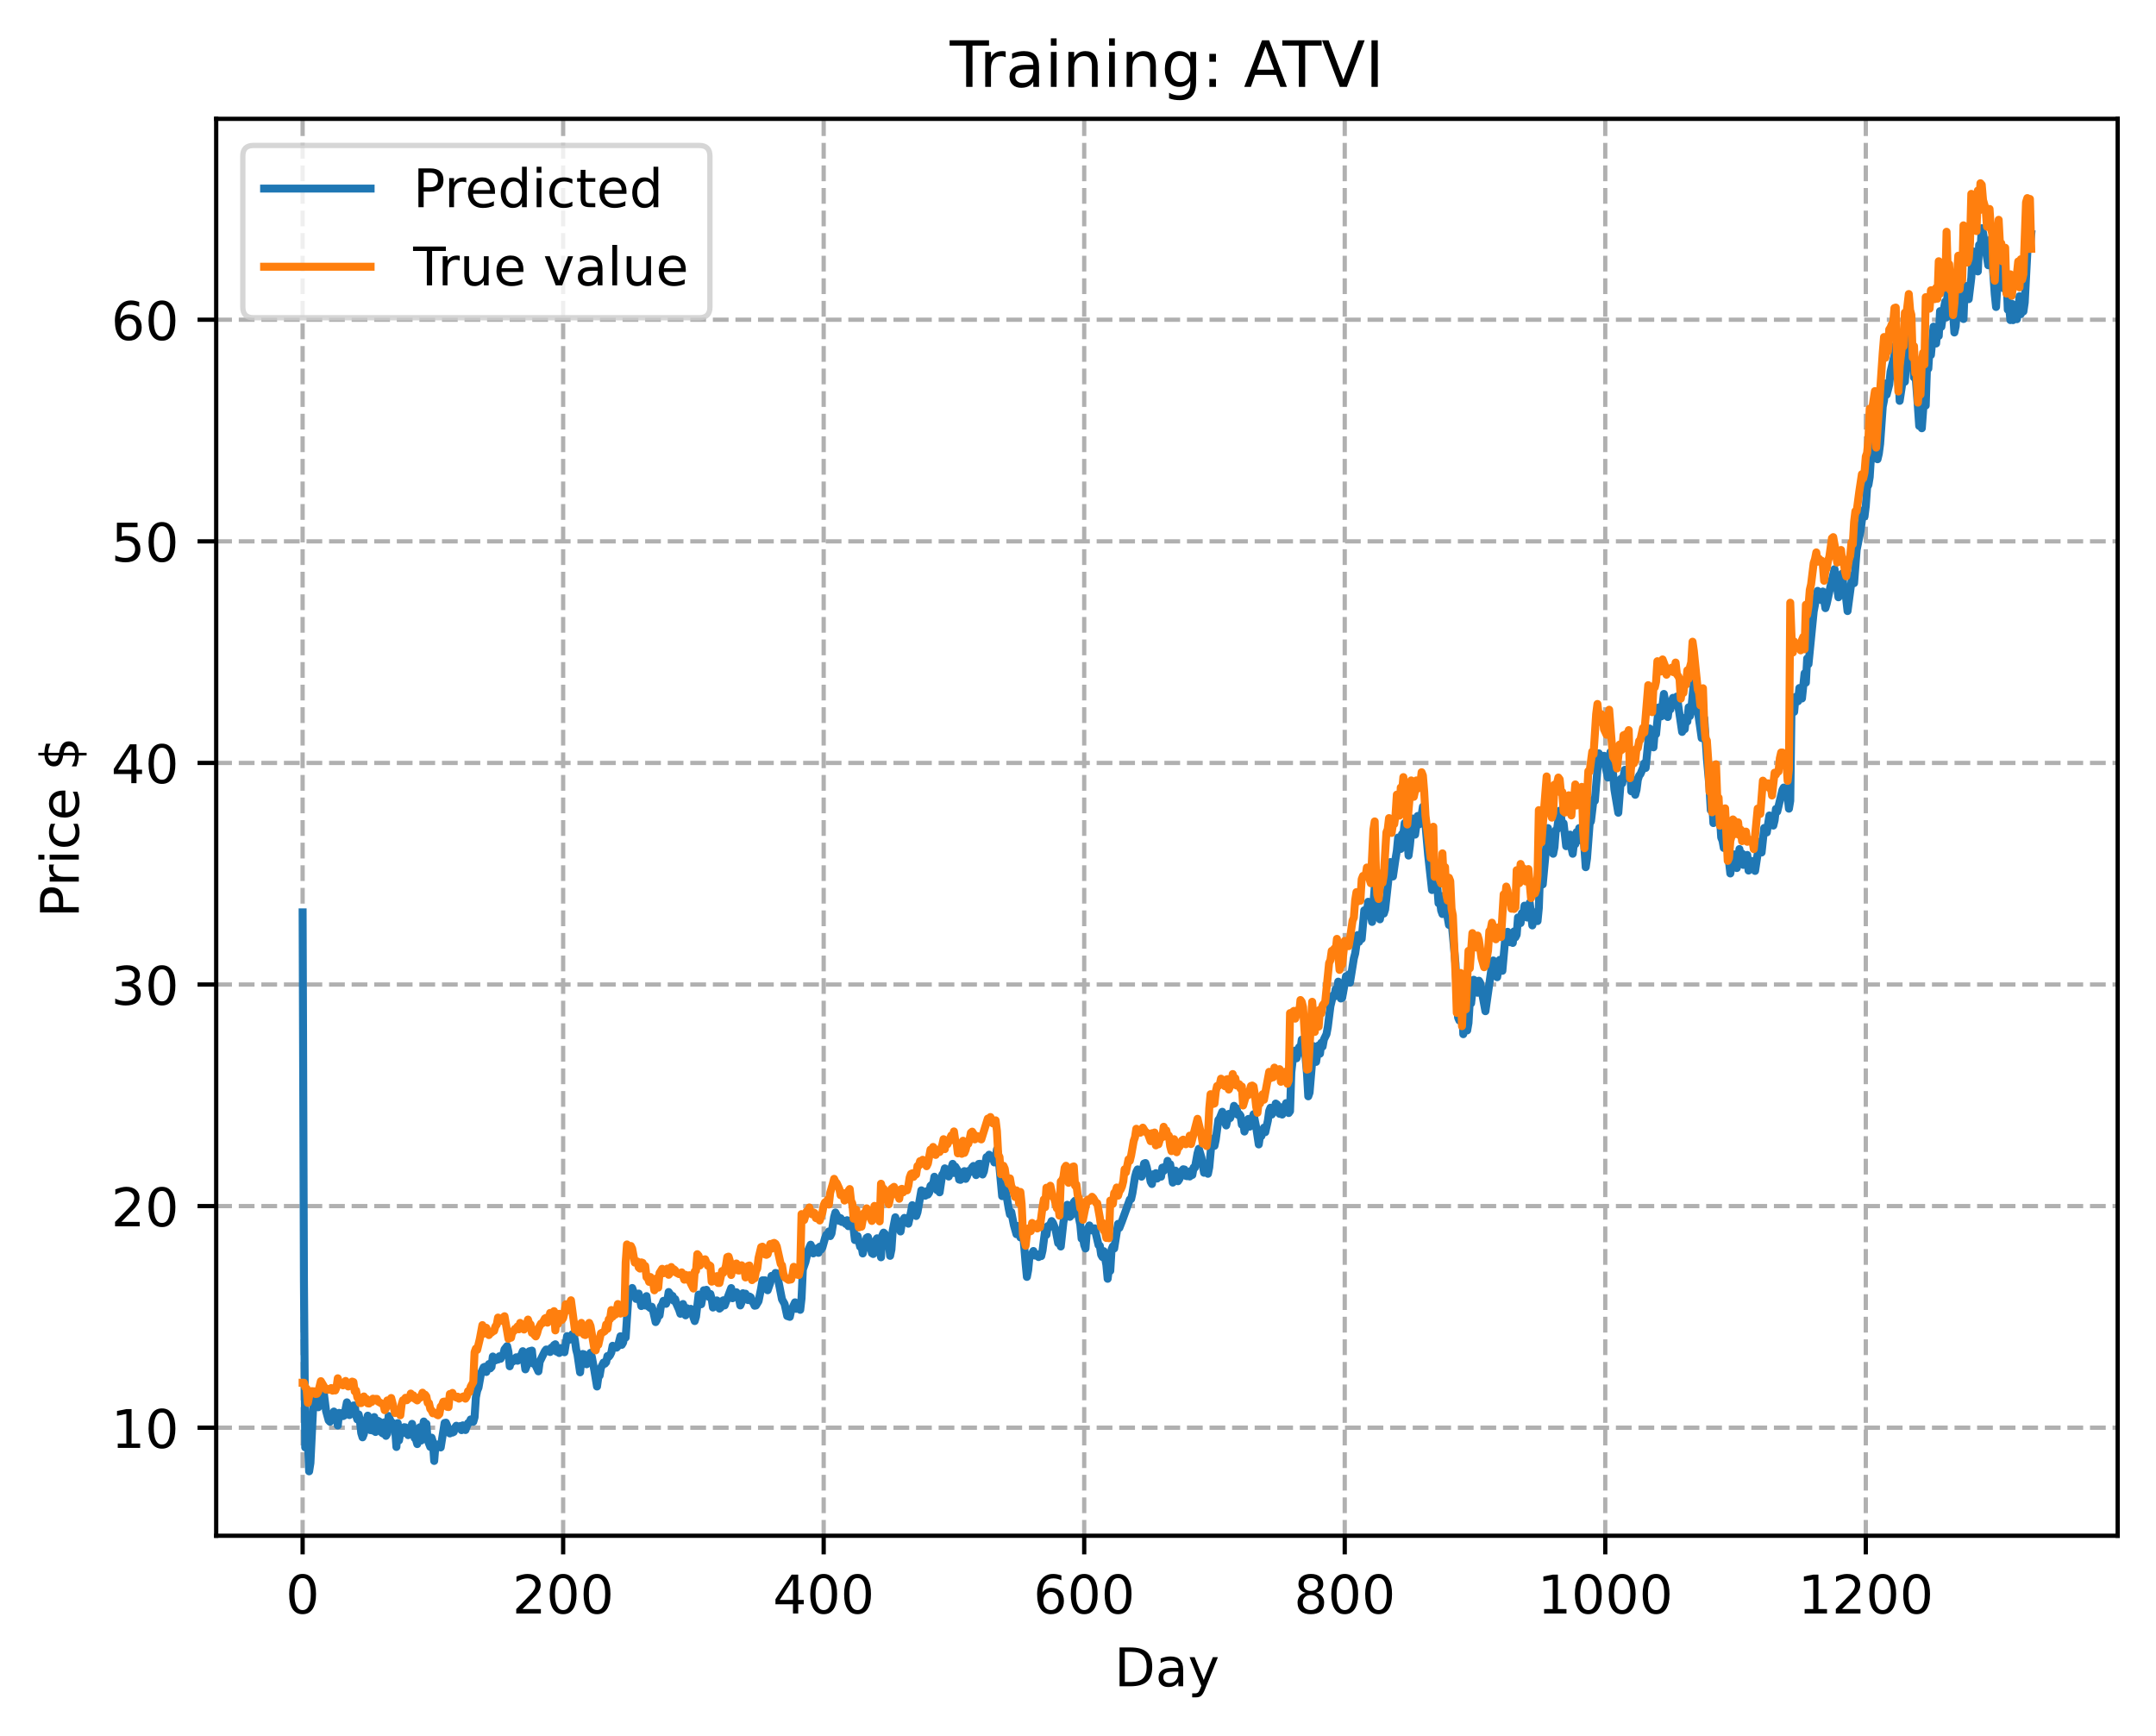 <?xml version="1.0" encoding="utf-8" standalone="no"?>
<!DOCTYPE svg PUBLIC "-//W3C//DTD SVG 1.1//EN"
  "http://www.w3.org/Graphics/SVG/1.1/DTD/svg11.dtd">
<!-- Created with matplotlib (https://matplotlib.org/) -->
<svg height="325.986pt" version="1.1" viewBox="0 0 404.923 325.986" width="404.923pt" xmlns="http://www.w3.org/2000/svg" xmlns:xlink="http://www.w3.org/1999/xlink">
 <defs>
  <style type="text/css">
*{stroke-linecap:butt;stroke-linejoin:round;}
  </style>
 </defs>
 <g id="figure_1">
  <g id="patch_1">
   <path d="M 0 325.986 
L 404.923 325.986 
L 404.923 0 
L 0 0 
z
" style="fill:#ffffff;"/>
  </g>
  <g id="axes_1">
   <g id="patch_2">
    <path d="M 40.603 288.43 
L 397.723 288.43 
L 397.723 22.318 
L 40.603 22.318 
z
" style="fill:#ffffff;"/>
   </g>
   <g id="matplotlib.axis_1">
    <g id="xtick_1">
     <g id="line2d_1">
      <path clip-path="url(#p970622aedb)" d="M 56.836 288.43 
L 56.836 22.318 
" style="fill:none;stroke:#b0b0b0;stroke-dasharray:2.96,1.28;stroke-dashoffset:0;stroke-width:0.8;"/>
     </g>
     <g id="line2d_2">
      <defs>
       <path d="M 0 0 
L 0 3.5 
" id="me37b0c53b8" style="stroke:#000000;stroke-width:0.8;"/>
      </defs>
      <g>
       <use style="stroke:#000000;stroke-width:0.8;" x="56.836" xlink:href="#me37b0c53b8" y="288.43"/>
      </g>
     </g>
     <g id="text_1">
      <!-- 0 -->
      <defs>
       <path d="M 31.781 66.406 
Q 24.172 66.406 20.328 58.906 
Q 16.5 51.422 16.5 36.375 
Q 16.5 21.391 20.328 13.891 
Q 24.172 6.391 31.781 6.391 
Q 39.453 6.391 43.281 13.891 
Q 47.125 21.391 47.125 36.375 
Q 47.125 51.422 43.281 58.906 
Q 39.453 66.406 31.781 66.406 
z
M 31.781 74.219 
Q 44.047 74.219 50.516 64.516 
Q 56.984 54.828 56.984 36.375 
Q 56.984 17.969 50.516 8.266 
Q 44.047 -1.422 31.781 -1.422 
Q 19.531 -1.422 13.062 8.266 
Q 6.594 17.969 6.594 36.375 
Q 6.594 54.828 13.062 64.516 
Q 19.531 74.219 31.781 74.219 
z
" id="DejaVuSans-48"/>
      </defs>
      <g transform="translate(53.655 303.029)scale(0.1 -0.1)">
       <use xlink:href="#DejaVuSans-48"/>
      </g>
     </g>
    </g>
    <g id="xtick_2">
     <g id="line2d_3">
      <path clip-path="url(#p970622aedb)" d="M 105.766 288.43 
L 105.766 22.318 
" style="fill:none;stroke:#b0b0b0;stroke-dasharray:2.96,1.28;stroke-dashoffset:0;stroke-width:0.8;"/>
     </g>
     <g id="line2d_4">
      <g>
       <use style="stroke:#000000;stroke-width:0.8;" x="105.766" xlink:href="#me37b0c53b8" y="288.43"/>
      </g>
     </g>
     <g id="text_2">
      <!-- 200 -->
      <defs>
       <path d="M 19.188 8.297 
L 53.609 8.297 
L 53.609 0 
L 7.328 0 
L 7.328 8.297 
Q 12.938 14.109 22.625 23.891 
Q 32.328 33.688 34.812 36.531 
Q 39.547 41.844 41.422 45.531 
Q 43.312 49.219 43.312 52.781 
Q 43.312 58.594 39.234 62.25 
Q 35.156 65.922 28.609 65.922 
Q 23.969 65.922 18.812 64.312 
Q 13.672 62.703 7.812 59.422 
L 7.812 69.391 
Q 13.766 71.781 18.938 73 
Q 24.125 74.219 28.422 74.219 
Q 39.75 74.219 46.484 68.547 
Q 53.219 62.891 53.219 53.422 
Q 53.219 48.922 51.531 44.891 
Q 49.859 40.875 45.406 35.406 
Q 44.188 33.984 37.641 27.219 
Q 31.109 20.453 19.188 8.297 
z
" id="DejaVuSans-50"/>
      </defs>
      <g transform="translate(96.223 303.029)scale(0.1 -0.1)">
       <use xlink:href="#DejaVuSans-50"/>
       <use x="63.623" xlink:href="#DejaVuSans-48"/>
       <use x="127.246" xlink:href="#DejaVuSans-48"/>
      </g>
     </g>
    </g>
    <g id="xtick_3">
     <g id="line2d_5">
      <path clip-path="url(#p970622aedb)" d="M 154.697 288.43 
L 154.697 22.318 
" style="fill:none;stroke:#b0b0b0;stroke-dasharray:2.96,1.28;stroke-dashoffset:0;stroke-width:0.8;"/>
     </g>
     <g id="line2d_6">
      <g>
       <use style="stroke:#000000;stroke-width:0.8;" x="154.697" xlink:href="#me37b0c53b8" y="288.43"/>
      </g>
     </g>
     <g id="text_3">
      <!-- 400 -->
      <defs>
       <path d="M 37.797 64.312 
L 12.891 25.391 
L 37.797 25.391 
z
M 35.203 72.906 
L 47.609 72.906 
L 47.609 25.391 
L 58.016 25.391 
L 58.016 17.188 
L 47.609 17.188 
L 47.609 0 
L 37.797 0 
L 37.797 17.188 
L 4.891 17.188 
L 4.891 26.703 
z
" id="DejaVuSans-52"/>
      </defs>
      <g transform="translate(145.153 303.029)scale(0.1 -0.1)">
       <use xlink:href="#DejaVuSans-52"/>
       <use x="63.623" xlink:href="#DejaVuSans-48"/>
       <use x="127.246" xlink:href="#DejaVuSans-48"/>
      </g>
     </g>
    </g>
    <g id="xtick_4">
     <g id="line2d_7">
      <path clip-path="url(#p970622aedb)" d="M 203.628 288.43 
L 203.628 22.318 
" style="fill:none;stroke:#b0b0b0;stroke-dasharray:2.96,1.28;stroke-dashoffset:0;stroke-width:0.8;"/>
     </g>
     <g id="line2d_8">
      <g>
       <use style="stroke:#000000;stroke-width:0.8;" x="203.628" xlink:href="#me37b0c53b8" y="288.43"/>
      </g>
     </g>
     <g id="text_4">
      <!-- 600 -->
      <defs>
       <path d="M 33.016 40.375 
Q 26.375 40.375 22.484 35.828 
Q 18.609 31.297 18.609 23.391 
Q 18.609 15.531 22.484 10.953 
Q 26.375 6.391 33.016 6.391 
Q 39.656 6.391 43.531 10.953 
Q 47.406 15.531 47.406 23.391 
Q 47.406 31.297 43.531 35.828 
Q 39.656 40.375 33.016 40.375 
z
M 52.594 71.297 
L 52.594 62.312 
Q 48.875 64.062 45.094 64.984 
Q 41.312 65.922 37.594 65.922 
Q 27.828 65.922 22.672 59.328 
Q 17.531 52.734 16.797 39.406 
Q 19.672 43.656 24.016 45.922 
Q 28.375 48.188 33.594 48.188 
Q 44.578 48.188 50.953 41.516 
Q 57.328 34.859 57.328 23.391 
Q 57.328 12.156 50.688 5.359 
Q 44.047 -1.422 33.016 -1.422 
Q 20.359 -1.422 13.672 8.266 
Q 6.984 17.969 6.984 36.375 
Q 6.984 53.656 15.188 63.938 
Q 23.391 74.219 37.203 74.219 
Q 40.922 74.219 44.703 73.484 
Q 48.484 72.75 52.594 71.297 
z
" id="DejaVuSans-54"/>
      </defs>
      <g transform="translate(194.084 303.029)scale(0.1 -0.1)">
       <use xlink:href="#DejaVuSans-54"/>
       <use x="63.623" xlink:href="#DejaVuSans-48"/>
       <use x="127.246" xlink:href="#DejaVuSans-48"/>
      </g>
     </g>
    </g>
    <g id="xtick_5">
     <g id="line2d_9">
      <path clip-path="url(#p970622aedb)" d="M 252.558 288.43 
L 252.558 22.318 
" style="fill:none;stroke:#b0b0b0;stroke-dasharray:2.96,1.28;stroke-dashoffset:0;stroke-width:0.8;"/>
     </g>
     <g id="line2d_10">
      <g>
       <use style="stroke:#000000;stroke-width:0.8;" x="252.558" xlink:href="#me37b0c53b8" y="288.43"/>
      </g>
     </g>
     <g id="text_5">
      <!-- 800 -->
      <defs>
       <path d="M 31.781 34.625 
Q 24.75 34.625 20.719 30.859 
Q 16.703 27.094 16.703 20.516 
Q 16.703 13.922 20.719 10.156 
Q 24.75 6.391 31.781 6.391 
Q 38.812 6.391 42.859 10.172 
Q 46.922 13.969 46.922 20.516 
Q 46.922 27.094 42.891 30.859 
Q 38.875 34.625 31.781 34.625 
z
M 21.922 38.812 
Q 15.578 40.375 12.031 44.719 
Q 8.5 49.078 8.5 55.328 
Q 8.5 64.062 14.719 69.141 
Q 20.953 74.219 31.781 74.219 
Q 42.672 74.219 48.875 69.141 
Q 55.078 64.062 55.078 55.328 
Q 55.078 49.078 51.531 44.719 
Q 48 40.375 41.703 38.812 
Q 48.828 37.156 52.797 32.312 
Q 56.781 27.484 56.781 20.516 
Q 56.781 9.906 50.312 4.234 
Q 43.844 -1.422 31.781 -1.422 
Q 19.734 -1.422 13.25 4.234 
Q 6.781 9.906 6.781 20.516 
Q 6.781 27.484 10.781 32.312 
Q 14.797 37.156 21.922 38.812 
z
M 18.312 54.391 
Q 18.312 48.734 21.844 45.562 
Q 25.391 42.391 31.781 42.391 
Q 38.141 42.391 41.719 45.562 
Q 45.312 48.734 45.312 54.391 
Q 45.312 60.062 41.719 63.234 
Q 38.141 66.406 31.781 66.406 
Q 25.391 66.406 21.844 63.234 
Q 18.312 60.062 18.312 54.391 
z
" id="DejaVuSans-56"/>
      </defs>
      <g transform="translate(243.015 303.029)scale(0.1 -0.1)">
       <use xlink:href="#DejaVuSans-56"/>
       <use x="63.623" xlink:href="#DejaVuSans-48"/>
       <use x="127.246" xlink:href="#DejaVuSans-48"/>
      </g>
     </g>
    </g>
    <g id="xtick_6">
     <g id="line2d_11">
      <path clip-path="url(#p970622aedb)" d="M 301.489 288.43 
L 301.489 22.318 
" style="fill:none;stroke:#b0b0b0;stroke-dasharray:2.96,1.28;stroke-dashoffset:0;stroke-width:0.8;"/>
     </g>
     <g id="line2d_12">
      <g>
       <use style="stroke:#000000;stroke-width:0.8;" x="301.489" xlink:href="#me37b0c53b8" y="288.43"/>
      </g>
     </g>
     <g id="text_6">
      <!-- 1000 -->
      <defs>
       <path d="M 12.406 8.297 
L 28.516 8.297 
L 28.516 63.922 
L 10.984 60.406 
L 10.984 69.391 
L 28.422 72.906 
L 38.281 72.906 
L 38.281 8.297 
L 54.391 8.297 
L 54.391 0 
L 12.406 0 
z
" id="DejaVuSans-49"/>
      </defs>
      <g transform="translate(288.764 303.029)scale(0.1 -0.1)">
       <use xlink:href="#DejaVuSans-49"/>
       <use x="63.623" xlink:href="#DejaVuSans-48"/>
       <use x="127.246" xlink:href="#DejaVuSans-48"/>
       <use x="190.869" xlink:href="#DejaVuSans-48"/>
      </g>
     </g>
    </g>
    <g id="xtick_7">
     <g id="line2d_13">
      <path clip-path="url(#p970622aedb)" d="M 350.419 288.43 
L 350.419 22.318 
" style="fill:none;stroke:#b0b0b0;stroke-dasharray:2.96,1.28;stroke-dashoffset:0;stroke-width:0.8;"/>
     </g>
     <g id="line2d_14">
      <g>
       <use style="stroke:#000000;stroke-width:0.8;" x="350.419" xlink:href="#me37b0c53b8" y="288.43"/>
      </g>
     </g>
     <g id="text_7">
      <!-- 1200 -->
      <g transform="translate(337.694 303.029)scale(0.1 -0.1)">
       <use xlink:href="#DejaVuSans-49"/>
       <use x="63.623" xlink:href="#DejaVuSans-50"/>
       <use x="127.246" xlink:href="#DejaVuSans-48"/>
       <use x="190.869" xlink:href="#DejaVuSans-48"/>
      </g>
     </g>
    </g>
    <g id="text_8">
     <!-- Day -->
     <defs>
      <path d="M 19.672 64.797 
L 19.672 8.109 
L 31.594 8.109 
Q 46.688 8.109 53.688 14.938 
Q 60.688 21.781 60.688 36.531 
Q 60.688 51.172 53.688 57.984 
Q 46.688 64.797 31.594 64.797 
z
M 9.812 72.906 
L 30.078 72.906 
Q 51.266 72.906 61.172 64.094 
Q 71.094 55.281 71.094 36.531 
Q 71.094 17.672 61.125 8.828 
Q 51.172 0 30.078 0 
L 9.812 0 
z
" id="DejaVuSans-68"/>
      <path d="M 34.281 27.484 
Q 23.391 27.484 19.188 25 
Q 14.984 22.516 14.984 16.5 
Q 14.984 11.719 18.141 8.906 
Q 21.297 6.109 26.703 6.109 
Q 34.188 6.109 38.703 11.406 
Q 43.219 16.703 43.219 25.484 
L 43.219 27.484 
z
M 52.203 31.203 
L 52.203 0 
L 43.219 0 
L 43.219 8.297 
Q 40.141 3.328 35.547 0.953 
Q 30.953 -1.422 24.312 -1.422 
Q 15.922 -1.422 10.953 3.297 
Q 6 8.016 6 15.922 
Q 6 25.141 12.172 29.828 
Q 18.359 34.516 30.609 34.516 
L 43.219 34.516 
L 43.219 35.406 
Q 43.219 41.609 39.141 45 
Q 35.062 48.391 27.688 48.391 
Q 23 48.391 18.547 47.266 
Q 14.109 46.141 10.016 43.891 
L 10.016 52.203 
Q 14.938 54.109 19.578 55.047 
Q 24.219 56 28.609 56 
Q 40.484 56 46.344 49.844 
Q 52.203 43.703 52.203 31.203 
z
" id="DejaVuSans-97"/>
      <path d="M 32.172 -5.078 
Q 28.375 -14.844 24.75 -17.812 
Q 21.141 -20.797 15.094 -20.797 
L 7.906 -20.797 
L 7.906 -13.281 
L 13.188 -13.281 
Q 16.891 -13.281 18.938 -11.516 
Q 21 -9.766 23.484 -3.219 
L 25.094 0.875 
L 2.984 54.688 
L 12.5 54.688 
L 29.594 11.922 
L 46.688 54.688 
L 56.203 54.688 
z
" id="DejaVuSans-121"/>
     </defs>
     <g transform="translate(209.29 316.707)scale(0.1 -0.1)">
      <use xlink:href="#DejaVuSans-68"/>
      <use x="77.002" xlink:href="#DejaVuSans-97"/>
      <use x="138.281" xlink:href="#DejaVuSans-121"/>
     </g>
    </g>
   </g>
   <g id="matplotlib.axis_2">
    <g id="ytick_1">
     <g id="line2d_15">
      <path clip-path="url(#p970622aedb)" d="M 40.603 268.14 
L 397.723 268.14 
" style="fill:none;stroke:#b0b0b0;stroke-dasharray:2.96,1.28;stroke-dashoffset:0;stroke-width:0.8;"/>
     </g>
     <g id="line2d_16">
      <defs>
       <path d="M 0 0 
L -3.5 0 
" id="m28c2c39044" style="stroke:#000000;stroke-width:0.8;"/>
      </defs>
      <g>
       <use style="stroke:#000000;stroke-width:0.8;" x="40.603" xlink:href="#m28c2c39044" y="268.14"/>
      </g>
     </g>
     <g id="text_9">
      <!-- 10 -->
      <g transform="translate(20.878 271.94)scale(0.1 -0.1)">
       <use xlink:href="#DejaVuSans-49"/>
       <use x="63.623" xlink:href="#DejaVuSans-48"/>
      </g>
     </g>
    </g>
    <g id="ytick_2">
     <g id="line2d_17">
      <path clip-path="url(#p970622aedb)" d="M 40.603 226.522 
L 397.723 226.522 
" style="fill:none;stroke:#b0b0b0;stroke-dasharray:2.96,1.28;stroke-dashoffset:0;stroke-width:0.8;"/>
     </g>
     <g id="line2d_18">
      <g>
       <use style="stroke:#000000;stroke-width:0.8;" x="40.603" xlink:href="#m28c2c39044" y="226.522"/>
      </g>
     </g>
     <g id="text_10">
      <!-- 20 -->
      <g transform="translate(20.878 230.322)scale(0.1 -0.1)">
       <use xlink:href="#DejaVuSans-50"/>
       <use x="63.623" xlink:href="#DejaVuSans-48"/>
      </g>
     </g>
    </g>
    <g id="ytick_3">
     <g id="line2d_19">
      <path clip-path="url(#p970622aedb)" d="M 40.603 184.904 
L 397.723 184.904 
" style="fill:none;stroke:#b0b0b0;stroke-dasharray:2.96,1.28;stroke-dashoffset:0;stroke-width:0.8;"/>
     </g>
     <g id="line2d_20">
      <g>
       <use style="stroke:#000000;stroke-width:0.8;" x="40.603" xlink:href="#m28c2c39044" y="184.904"/>
      </g>
     </g>
     <g id="text_11">
      <!-- 30 -->
      <defs>
       <path d="M 40.578 39.312 
Q 47.656 37.797 51.625 33 
Q 55.609 28.219 55.609 21.188 
Q 55.609 10.406 48.188 4.484 
Q 40.766 -1.422 27.094 -1.422 
Q 22.516 -1.422 17.656 -0.516 
Q 12.797 0.391 7.625 2.203 
L 7.625 11.719 
Q 11.719 9.328 16.594 8.109 
Q 21.484 6.891 26.812 6.891 
Q 36.078 6.891 40.938 10.547 
Q 45.797 14.203 45.797 21.188 
Q 45.797 27.641 41.281 31.266 
Q 36.766 34.906 28.719 34.906 
L 20.219 34.906 
L 20.219 43.016 
L 29.109 43.016 
Q 36.375 43.016 40.234 45.922 
Q 44.094 48.828 44.094 54.297 
Q 44.094 59.906 40.109 62.906 
Q 36.141 65.922 28.719 65.922 
Q 24.656 65.922 20.016 65.031 
Q 15.375 64.156 9.812 62.312 
L 9.812 71.094 
Q 15.438 72.656 20.344 73.438 
Q 25.25 74.219 29.594 74.219 
Q 40.828 74.219 47.359 69.109 
Q 53.906 64.016 53.906 55.328 
Q 53.906 49.266 50.438 45.094 
Q 46.969 40.922 40.578 39.312 
z
" id="DejaVuSans-51"/>
      </defs>
      <g transform="translate(20.878 188.704)scale(0.1 -0.1)">
       <use xlink:href="#DejaVuSans-51"/>
       <use x="63.623" xlink:href="#DejaVuSans-48"/>
      </g>
     </g>
    </g>
    <g id="ytick_4">
     <g id="line2d_21">
      <path clip-path="url(#p970622aedb)" d="M 40.603 143.287 
L 397.723 143.287 
" style="fill:none;stroke:#b0b0b0;stroke-dasharray:2.96,1.28;stroke-dashoffset:0;stroke-width:0.8;"/>
     </g>
     <g id="line2d_22">
      <g>
       <use style="stroke:#000000;stroke-width:0.8;" x="40.603" xlink:href="#m28c2c39044" y="143.287"/>
      </g>
     </g>
     <g id="text_12">
      <!-- 40 -->
      <g transform="translate(20.878 147.086)scale(0.1 -0.1)">
       <use xlink:href="#DejaVuSans-52"/>
       <use x="63.623" xlink:href="#DejaVuSans-48"/>
      </g>
     </g>
    </g>
    <g id="ytick_5">
     <g id="line2d_23">
      <path clip-path="url(#p970622aedb)" d="M 40.603 101.669 
L 397.723 101.669 
" style="fill:none;stroke:#b0b0b0;stroke-dasharray:2.96,1.28;stroke-dashoffset:0;stroke-width:0.8;"/>
     </g>
     <g id="line2d_24">
      <g>
       <use style="stroke:#000000;stroke-width:0.8;" x="40.603" xlink:href="#m28c2c39044" y="101.669"/>
      </g>
     </g>
     <g id="text_13">
      <!-- 50 -->
      <defs>
       <path d="M 10.797 72.906 
L 49.516 72.906 
L 49.516 64.594 
L 19.828 64.594 
L 19.828 46.734 
Q 21.969 47.469 24.109 47.828 
Q 26.266 48.188 28.422 48.188 
Q 40.625 48.188 47.75 41.5 
Q 54.891 34.812 54.891 23.391 
Q 54.891 11.625 47.562 5.094 
Q 40.234 -1.422 26.906 -1.422 
Q 22.312 -1.422 17.547 -0.641 
Q 12.797 0.141 7.719 1.703 
L 7.719 11.625 
Q 12.109 9.234 16.797 8.062 
Q 21.484 6.891 26.703 6.891 
Q 35.156 6.891 40.078 11.328 
Q 45.016 15.766 45.016 23.391 
Q 45.016 31 40.078 35.438 
Q 35.156 39.891 26.703 39.891 
Q 22.75 39.891 18.812 39.016 
Q 14.891 38.141 10.797 36.281 
z
" id="DejaVuSans-53"/>
      </defs>
      <g transform="translate(20.878 105.468)scale(0.1 -0.1)">
       <use xlink:href="#DejaVuSans-53"/>
       <use x="63.623" xlink:href="#DejaVuSans-48"/>
      </g>
     </g>
    </g>
    <g id="ytick_6">
     <g id="line2d_25">
      <path clip-path="url(#p970622aedb)" d="M 40.603 60.051 
L 397.723 60.051 
" style="fill:none;stroke:#b0b0b0;stroke-dasharray:2.96,1.28;stroke-dashoffset:0;stroke-width:0.8;"/>
     </g>
     <g id="line2d_26">
      <g>
       <use style="stroke:#000000;stroke-width:0.8;" x="40.603" xlink:href="#m28c2c39044" y="60.051"/>
      </g>
     </g>
     <g id="text_14">
      <!-- 60 -->
      <g transform="translate(20.878 63.85)scale(0.1 -0.1)">
       <use xlink:href="#DejaVuSans-54"/>
       <use x="63.623" xlink:href="#DejaVuSans-48"/>
      </g>
     </g>
    </g>
    <g id="text_15">
     <!-- Price $ -->
     <defs>
      <path d="M 19.672 64.797 
L 19.672 37.406 
L 32.078 37.406 
Q 38.969 37.406 42.719 40.969 
Q 46.484 44.531 46.484 51.125 
Q 46.484 57.672 42.719 61.234 
Q 38.969 64.797 32.078 64.797 
z
M 9.812 72.906 
L 32.078 72.906 
Q 44.344 72.906 50.609 67.359 
Q 56.891 61.812 56.891 51.125 
Q 56.891 40.328 50.609 34.812 
Q 44.344 29.297 32.078 29.297 
L 19.672 29.297 
L 19.672 0 
L 9.812 0 
z
" id="DejaVuSans-80"/>
      <path d="M 41.109 46.297 
Q 39.594 47.172 37.812 47.578 
Q 36.031 48 33.891 48 
Q 26.266 48 22.188 43.047 
Q 18.109 38.094 18.109 28.812 
L 18.109 0 
L 9.078 0 
L 9.078 54.688 
L 18.109 54.688 
L 18.109 46.188 
Q 20.953 51.172 25.484 53.578 
Q 30.031 56 36.531 56 
Q 37.453 56 38.578 55.875 
Q 39.703 55.766 41.062 55.516 
z
" id="DejaVuSans-114"/>
      <path d="M 9.422 54.688 
L 18.406 54.688 
L 18.406 0 
L 9.422 0 
z
M 9.422 75.984 
L 18.406 75.984 
L 18.406 64.594 
L 9.422 64.594 
z
" id="DejaVuSans-105"/>
      <path d="M 48.781 52.594 
L 48.781 44.188 
Q 44.969 46.297 41.141 47.344 
Q 37.312 48.391 33.406 48.391 
Q 24.656 48.391 19.812 42.844 
Q 14.984 37.312 14.984 27.297 
Q 14.984 17.281 19.812 11.734 
Q 24.656 6.203 33.406 6.203 
Q 37.312 6.203 41.141 7.25 
Q 44.969 8.297 48.781 10.406 
L 48.781 2.094 
Q 45.016 0.344 40.984 -0.531 
Q 36.969 -1.422 32.422 -1.422 
Q 20.062 -1.422 12.781 6.344 
Q 5.516 14.109 5.516 27.297 
Q 5.516 40.672 12.859 48.328 
Q 20.219 56 33.016 56 
Q 37.156 56 41.109 55.141 
Q 45.062 54.297 48.781 52.594 
z
" id="DejaVuSans-99"/>
      <path d="M 56.203 29.594 
L 56.203 25.203 
L 14.891 25.203 
Q 15.484 15.922 20.484 11.062 
Q 25.484 6.203 34.422 6.203 
Q 39.594 6.203 44.453 7.469 
Q 49.312 8.734 54.109 11.281 
L 54.109 2.781 
Q 49.266 0.734 44.188 -0.344 
Q 39.109 -1.422 33.891 -1.422 
Q 20.797 -1.422 13.156 6.188 
Q 5.516 13.812 5.516 26.812 
Q 5.516 40.234 12.766 48.109 
Q 20.016 56 32.328 56 
Q 43.359 56 49.781 48.891 
Q 56.203 41.797 56.203 29.594 
z
M 47.219 32.234 
Q 47.125 39.594 43.094 43.984 
Q 39.062 48.391 32.422 48.391 
Q 24.906 48.391 20.391 44.141 
Q 15.875 39.891 15.188 32.172 
z
" id="DejaVuSans-101"/>
      <path id="DejaVuSans-32"/>
      <path d="M 33.797 -14.703 
L 28.906 -14.703 
L 28.859 0 
Q 23.734 0.094 18.609 1.188 
Q 13.484 2.297 8.297 4.5 
L 8.297 13.281 
Q 13.281 10.156 18.375 8.562 
Q 23.484 6.984 28.906 6.938 
L 28.906 29.203 
Q 18.109 30.953 13.203 35.156 
Q 8.297 39.359 8.297 46.688 
Q 8.297 54.641 13.625 59.219 
Q 18.953 63.812 28.906 64.5 
L 28.906 75.984 
L 33.797 75.984 
L 33.797 64.656 
Q 38.328 64.453 42.578 63.688 
Q 46.828 62.938 50.875 61.625 
L 50.875 53.078 
Q 46.828 55.125 42.547 56.25 
Q 38.281 57.375 33.797 57.562 
L 33.797 36.719 
Q 44.875 35.016 50.094 30.609 
Q 55.328 26.219 55.328 18.609 
Q 55.328 10.359 49.781 5.594 
Q 44.234 0.828 33.797 0.094 
z
M 28.906 37.594 
L 28.906 57.625 
Q 23.25 56.984 20.266 54.391 
Q 17.281 51.812 17.281 47.516 
Q 17.281 43.312 20.031 40.969 
Q 22.797 38.625 28.906 37.594 
z
M 33.797 28.219 
L 33.797 7.078 
Q 39.984 7.906 43.141 10.594 
Q 46.297 13.281 46.297 17.672 
Q 46.297 21.969 43.281 24.5 
Q 40.281 27.047 33.797 28.219 
z
" id="DejaVuSans-36"/>
     </defs>
     <g transform="translate(14.798 172.342)rotate(-90)scale(0.1 -0.1)">
      <use xlink:href="#DejaVuSans-80"/>
      <use x="58.553" xlink:href="#DejaVuSans-114"/>
      <use x="99.666" xlink:href="#DejaVuSans-105"/>
      <use x="127.449" xlink:href="#DejaVuSans-99"/>
      <use x="182.43" xlink:href="#DejaVuSans-101"/>
      <use x="243.953" xlink:href="#DejaVuSans-32"/>
      <use x="275.74" xlink:href="#DejaVuSans-36"/>
     </g>
    </g>
   </g>
   <g id="line2d_27">
    <path clip-path="url(#p970622aedb)" d="M 56.836 171.356 
L 57.081 240.316 
L 57.325 271.85 
L 57.57 270.397 
L 57.814 270.195 
L 58.059 276.334 
L 58.304 274.77 
L 58.793 264.713 
L 59.038 262.997 
L 59.282 262.117 
L 59.527 263.59 
L 59.772 264.303 
L 60.016 262.581 
L 60.261 263.491 
L 60.75 261.119 
L 61.24 264.999 
L 61.729 266.768 
L 61.974 267.028 
L 62.708 265.106 
L 63.197 265.894 
L 63.441 267.723 
L 63.686 265.358 
L 63.931 265.397 
L 64.42 265.968 
L 64.665 265.842 
L 65.154 263.378 
L 65.399 264.045 
L 65.643 265.766 
L 66.133 264.261 
L 66.377 263.972 
L 66.622 263.961 
L 66.867 265.83 
L 67.111 266.591 
L 67.356 265.639 
L 67.601 266.921 
L 67.845 269.149 
L 68.09 269.949 
L 68.335 269.33 
L 68.579 267.521 
L 68.824 266.868 
L 69.069 265.88 
L 69.313 266.369 
L 69.558 268.6 
L 69.802 267.32 
L 70.047 268.693 
L 70.292 266.143 
L 70.536 268.947 
L 71.026 266.862 
L 71.515 267.174 
L 71.76 269.124 
L 72.004 269.266 
L 72.249 267.117 
L 72.494 269.673 
L 72.738 269.254 
L 72.983 265.933 
L 73.472 267.189 
L 73.717 267.209 
L 73.962 268.283 
L 74.206 268.32 
L 74.451 271.759 
L 74.696 267.28 
L 74.94 270.533 
L 75.185 269.077 
L 75.674 269.146 
L 75.919 268.041 
L 76.163 268.081 
L 76.653 269.533 
L 76.897 268.448 
L 77.142 268.623 
L 77.387 267.418 
L 77.876 270.085 
L 78.121 270.354 
L 78.365 271.218 
L 78.61 270.128 
L 78.855 268.053 
L 79.099 270.552 
L 79.589 266.978 
L 79.833 268.119 
L 80.078 267.411 
L 80.323 270.49 
L 80.812 271.745 
L 81.056 270.007 
L 81.301 270.809 
L 81.546 274.385 
L 81.79 271.337 
L 82.035 271.291 
L 82.28 271.749 
L 82.524 271.727 
L 82.769 271.85 
L 83.503 267.253 
L 83.748 267.195 
L 83.992 267.766 
L 84.237 268.925 
L 84.482 269.217 
L 84.726 268.511 
L 84.971 269.059 
L 85.216 268.939 
L 85.46 268.12 
L 85.705 267.773 
L 85.95 267.959 
L 86.439 267.834 
L 86.684 268.599 
L 86.928 267.7 
L 87.417 268.578 
L 87.907 267.274 
L 88.151 267.186 
L 88.396 266.591 
L 88.641 266.712 
L 88.885 267.029 
L 89.13 266.187 
L 89.375 262.44 
L 89.619 261.205 
L 89.864 260.616 
L 90.353 257.862 
L 90.843 256.788 
L 91.087 256.693 
L 91.332 257.678 
L 91.821 256.187 
L 92.066 257 
L 92.311 256.734 
L 92.555 254.772 
L 93.044 255.495 
L 93.289 255.251 
L 93.534 255.341 
L 93.778 254.725 
L 94.023 255.195 
L 94.268 254.648 
L 94.512 254.388 
L 94.757 253.425 
L 95.246 252.812 
L 95.491 253.907 
L 95.736 256.607 
L 95.98 255.565 
L 96.225 255.783 
L 96.47 255.224 
L 96.714 255.542 
L 96.959 254.916 
L 97.204 255.566 
L 97.448 254.946 
L 97.938 254.421 
L 98.182 253.773 
L 98.672 257.182 
L 98.916 256.56 
L 99.405 253.792 
L 99.895 253.661 
L 100.139 256.101 
L 100.384 255.961 
L 101.118 257.558 
L 101.363 255.75 
L 102.341 253.762 
L 102.586 253.457 
L 103.075 253.527 
L 103.32 253.928 
L 103.565 253.092 
L 103.809 253.257 
L 104.054 252.627 
L 104.299 252.47 
L 104.543 253.857 
L 104.788 253.439 
L 105.032 254.114 
L 105.277 253.192 
L 105.522 253.362 
L 105.766 253.172 
L 106.011 253.975 
L 106.5 250.939 
L 106.745 251.586 
L 106.99 251.608 
L 107.234 251.423 
L 107.479 250.591 
L 107.724 250.677 
L 107.968 251.691 
L 108.213 253.454 
L 108.458 254.406 
L 108.947 257.74 
L 109.192 255.093 
L 109.436 254.292 
L 109.681 254.356 
L 110.17 256.226 
L 110.415 255.758 
L 110.904 254.079 
L 111.149 254.82 
L 111.638 257.449 
L 112.127 260.405 
L 112.372 258.649 
L 112.617 258.359 
L 112.861 256.896 
L 113.351 255.899 
L 113.595 256.125 
L 113.84 255.843 
L 114.085 254.685 
L 114.329 254.824 
L 114.574 254.513 
L 114.819 253.998 
L 115.063 252.755 
L 115.308 252.949 
L 115.797 253.113 
L 116.042 252.843 
L 116.531 250.963 
L 116.776 252.578 
L 117.02 252.167 
L 117.265 250.923 
L 117.51 251.217 
L 117.999 243.827 
L 118.244 243.093 
L 118.488 242.725 
L 118.733 241.901 
L 119.467 243.955 
L 119.956 242.95 
L 120.446 245.294 
L 120.69 244.666 
L 120.935 244.506 
L 121.18 245.188 
L 121.424 243.428 
L 121.669 245.294 
L 122.158 245.683 
L 122.403 245.423 
L 122.648 246.131 
L 123.137 248.304 
L 123.381 247.878 
L 123.626 247.024 
L 123.871 247.058 
L 124.115 245.357 
L 124.36 244.994 
L 124.605 244.314 
L 124.849 244.286 
L 125.094 244.874 
L 125.339 244.243 
L 125.583 242.659 
L 126.073 243.38 
L 126.317 243.389 
L 126.562 244.316 
L 126.807 243.994 
L 127.051 244.893 
L 127.541 245.997 
L 127.785 246.745 
L 128.03 246.079 
L 128.275 244.909 
L 128.519 245.635 
L 128.764 247.039 
L 129.008 245.696 
L 129.498 246.508 
L 129.742 245.822 
L 130.232 247.425 
L 130.476 248.112 
L 130.721 247.28 
L 131.21 243.142 
L 131.455 243.795 
L 131.7 244.956 
L 132.189 242.325 
L 132.434 242.519 
L 132.678 242.245 
L 133.168 243.592 
L 133.412 243.021 
L 133.657 243.926 
L 133.902 245.572 
L 134.146 244.461 
L 134.391 244.762 
L 134.636 244.236 
L 134.88 244.411 
L 135.125 245.776 
L 135.369 245.571 
L 135.614 244.366 
L 135.859 244.208 
L 136.103 245.175 
L 137.327 241.919 
L 137.571 243.828 
L 137.816 243.65 
L 138.061 242.802 
L 138.305 242.701 
L 138.795 243.922 
L 139.039 245.18 
L 139.284 244.6 
L 139.529 242.885 
L 139.773 243.724 
L 140.018 242.972 
L 140.507 244.177 
L 140.752 243.498 
L 140.996 243.649 
L 141.241 244.397 
L 141.486 244.71 
L 141.73 245.234 
L 141.975 245.189 
L 142.464 244.38 
L 142.954 241.941 
L 143.198 240.462 
L 143.688 240.463 
L 144.177 242.327 
L 144.666 240.923 
L 144.911 239.629 
L 145.156 239.977 
L 145.4 240.059 
L 145.645 239.08 
L 145.89 239.15 
L 146.379 241.546 
L 146.868 244.038 
L 147.357 244.899 
L 147.847 247.164 
L 148.336 247.324 
L 148.581 246.175 
L 149.315 244.597 
L 149.559 245.817 
L 149.804 244.862 
L 150.049 245.024 
L 150.293 246.002 
L 150.538 243.847 
L 150.783 238.447 
L 151.272 237.032 
L 151.761 234.912 
L 152.251 233.771 
L 152.495 234.358 
L 152.74 235.404 
L 152.984 234.91 
L 153.229 234.826 
L 153.474 234.45 
L 153.718 235.301 
L 153.963 234.141 
L 154.208 234.694 
L 154.452 234.298 
L 154.942 232.572 
L 155.186 231.908 
L 155.431 231.829 
L 155.676 231.285 
L 155.92 232.156 
L 156.165 231.678 
L 156.654 228.594 
L 156.899 227.723 
L 157.388 228.683 
L 157.633 229.299 
L 157.878 228.793 
L 158.122 229.505 
L 158.612 229.282 
L 158.856 229.882 
L 159.101 229.169 
L 159.345 230.293 
L 159.59 229.341 
L 159.835 229.237 
L 160.324 230.874 
L 160.569 232.903 
L 161.058 232.136 
L 161.547 234.159 
L 161.792 233.983 
L 162.037 235.417 
L 162.771 232.474 
L 163.015 232.337 
L 163.26 233.492 
L 163.505 233.972 
L 163.749 235.36 
L 163.994 235.52 
L 164.483 232.951 
L 164.728 232.567 
L 164.972 234.54 
L 165.217 234.656 
L 165.462 236.136 
L 165.706 232.012 
L 165.951 231.502 
L 166.196 231.728 
L 166.44 232.735 
L 166.93 233.446 
L 167.174 235.863 
L 167.419 234.688 
L 167.664 231.118 
L 168.153 228.623 
L 168.398 229.787 
L 168.642 229.806 
L 168.887 230.032 
L 169.132 231.287 
L 169.376 229.755 
L 169.621 229.067 
L 169.866 228.732 
L 170.6 229.827 
L 171.089 227.652 
L 171.333 226.348 
L 171.578 226.671 
L 172.067 228.381 
L 172.312 227.683 
L 173.046 223.562 
L 173.291 224.372 
L 173.535 224.314 
L 173.78 224.571 
L 174.025 223.73 
L 174.269 224.357 
L 174.514 223.986 
L 174.759 222.73 
L 175.003 222.498 
L 175.248 222.441 
L 175.493 221.008 
L 175.982 223.527 
L 176.227 222.755 
L 176.471 223.935 
L 176.96 220.624 
L 177.205 220.301 
L 177.45 219.431 
L 177.694 220.273 
L 177.939 220.358 
L 178.184 220.967 
L 178.918 218.586 
L 179.162 220.303 
L 179.407 219.096 
L 179.896 219.878 
L 180.141 221.535 
L 180.386 221.596 
L 180.63 220.283 
L 180.875 221.149 
L 181.12 219.954 
L 181.364 221.408 
L 181.609 220.974 
L 181.854 219.939 
L 182.098 220.19 
L 182.588 219.23 
L 182.832 218.981 
L 183.077 219.29 
L 183.321 220.7 
L 183.566 220.089 
L 183.811 218.601 
L 184.055 218.577 
L 184.545 220.587 
L 184.789 220.008 
L 185.279 217.32 
L 185.523 217.226 
L 185.768 216.87 
L 186.013 217.551 
L 186.257 217.343 
L 186.502 217.414 
L 186.747 218.318 
L 186.991 217.465 
L 187.236 215.871 
L 187.481 216.772 
L 188.215 224.646 
L 188.459 224.181 
L 188.704 223.184 
L 188.948 224.053 
L 189.438 226.923 
L 189.682 228.096 
L 189.927 227.628 
L 190.416 230.085 
L 190.906 231.8 
L 191.15 230.257 
L 191.395 231.027 
L 191.64 232.403 
L 191.884 231.437 
L 192.129 231.334 
L 192.618 237.248 
L 192.863 239.818 
L 193.108 238.52 
L 193.352 235.952 
L 193.597 235.9 
L 194.086 234.956 
L 194.331 235.803 
L 194.575 235.51 
L 194.82 235.91 
L 195.065 236.091 
L 195.309 235.541 
L 195.554 235.917 
L 195.799 234.867 
L 196.288 231.112 
L 196.533 231.926 
L 196.777 230.275 
L 197.022 230.496 
L 197.511 229.334 
L 197.756 229.687 
L 198.245 230.916 
L 198.735 233.482 
L 198.979 232.963 
L 199.224 234.112 
L 199.713 229.622 
L 200.203 226.863 
L 200.447 226.275 
L 200.692 226.673 
L 200.936 228.537 
L 201.181 228.266 
L 201.426 226.643 
L 201.67 225.793 
L 201.915 225.507 
L 202.16 227.081 
L 202.404 227.591 
L 202.894 230.024 
L 203.138 232.639 
L 203.383 232.329 
L 203.628 233.844 
L 203.872 234.479 
L 204.117 231.197 
L 204.606 230.154 
L 204.851 231.072 
L 205.096 231.076 
L 205.34 230.775 
L 205.585 230.695 
L 206.319 233.854 
L 206.563 233.971 
L 206.808 235.666 
L 207.053 236.088 
L 207.297 234.983 
L 207.787 237.566 
L 208.031 240.173 
L 208.276 238.164 
L 208.521 238.684 
L 208.765 234.658 
L 209.01 234.065 
L 209.255 234.487 
L 209.989 229.855 
L 210.233 230.61 
L 210.723 229.346 
L 212.191 225.283 
L 212.435 225.197 
L 212.68 224.101 
L 213.169 221.032 
L 213.414 220.113 
L 213.658 219.629 
L 214.148 220.348 
L 214.392 220.995 
L 214.882 218.522 
L 215.126 218.435 
L 215.371 219.218 
L 215.616 220.419 
L 215.86 220.617 
L 216.105 221.949 
L 216.35 222.373 
L 216.594 220.545 
L 216.839 221.396 
L 217.084 220.335 
L 217.328 221.348 
L 217.818 220.72 
L 218.062 221 
L 218.307 219.295 
L 218.551 219.92 
L 218.796 219.107 
L 219.041 219.515 
L 219.285 218.024 
L 219.53 219 
L 219.775 218.658 
L 220.264 222.109 
L 220.509 221.353 
L 220.753 219.852 
L 220.998 221.554 
L 221.243 221.847 
L 221.487 221.487 
L 221.977 219.904 
L 222.221 219.603 
L 222.466 219.655 
L 222.711 220.846 
L 222.955 220.908 
L 223.2 220.682 
L 223.445 220.957 
L 223.689 219.902 
L 223.934 220.673 
L 224.179 219.279 
L 224.423 219.297 
L 224.912 216.605 
L 225.157 215.752 
L 225.646 217.393 
L 226.136 220.262 
L 226.625 218.582 
L 226.87 220.453 
L 227.114 219.231 
L 227.604 213.845 
L 227.848 214.893 
L 228.093 215.201 
L 228.338 214.032 
L 228.827 210.336 
L 229.072 210.042 
L 229.561 208.807 
L 229.806 210.145 
L 230.295 211.378 
L 230.784 209.205 
L 231.029 209.994 
L 231.273 209.382 
L 231.518 209.075 
L 231.763 207.694 
L 232.007 208.938 
L 232.252 208.154 
L 232.497 209.382 
L 232.741 209.21 
L 232.986 209.546 
L 233.231 211.233 
L 233.475 210.614 
L 233.72 212.519 
L 234.454 210.151 
L 234.699 211.604 
L 235.188 210.073 
L 235.433 209.27 
L 235.922 211.688 
L 236.411 214.942 
L 236.656 213.283 
L 236.9 213.382 
L 237.39 211.787 
L 237.634 212.638 
L 238.124 210.463 
L 238.368 208.655 
L 238.613 208.047 
L 238.858 209.323 
L 239.102 208.249 
L 239.347 208.84 
L 239.592 207.262 
L 239.836 207.434 
L 240.081 208.622 
L 240.326 209.195 
L 240.57 207.956 
L 240.815 209.327 
L 241.06 208.125 
L 241.304 207.911 
L 241.549 207.178 
L 242.038 209.041 
L 242.283 208.69 
L 242.527 201.365 
L 242.772 199.229 
L 243.261 197.306 
L 243.506 198.76 
L 243.751 197.947 
L 243.995 196.674 
L 244.24 197.047 
L 244.485 195.26 
L 244.729 195.504 
L 244.974 196.056 
L 245.463 201.567 
L 245.708 205.903 
L 245.953 205.201 
L 246.687 196.476 
L 246.931 197.327 
L 247.176 199.439 
L 247.665 196.337 
L 247.91 197.898 
L 248.155 195.853 
L 248.399 196.565 
L 248.644 195.221 
L 249.133 194.225 
L 249.378 192.896 
L 249.867 188.985 
L 250.356 186.94 
L 250.601 187.172 
L 250.846 185.785 
L 251.09 186.54 
L 251.335 184.369 
L 251.58 185.632 
L 251.824 187.53 
L 252.069 187.415 
L 252.803 183.341 
L 253.048 184.077 
L 253.292 183.019 
L 253.537 184.556 
L 254.271 179.99 
L 254.515 179.074 
L 255.005 175.61 
L 255.249 176.889 
L 255.494 176.291 
L 255.739 176.348 
L 256.228 170.964 
L 256.473 171.784 
L 256.717 171.245 
L 256.962 169.367 
L 257.696 173.151 
L 258.43 163.363 
L 258.919 169.782 
L 259.164 172.661 
L 259.653 169.76 
L 259.898 171.582 
L 260.143 170.823 
L 261.121 161.909 
L 261.366 162.829 
L 261.61 164.617 
L 262.1 161.284 
L 262.344 159.805 
L 262.589 157.295 
L 263.078 159.44 
L 263.323 156.639 
L 263.568 156.629 
L 263.812 154.584 
L 264.302 157.228 
L 264.546 160.687 
L 264.791 158.822 
L 265.28 153.727 
L 265.77 156.756 
L 266.259 153.248 
L 266.503 154.834 
L 266.748 153.508 
L 266.993 153.137 
L 267.237 151.503 
L 267.482 152.511 
L 267.727 154.937 
L 268.216 160.557 
L 268.95 167.157 
L 269.195 165.063 
L 269.439 161.966 
L 269.684 166.628 
L 269.929 166.239 
L 270.173 169.641 
L 270.418 168.776 
L 270.663 170.987 
L 270.907 171.668 
L 271.152 168.237 
L 271.397 170.09 
L 271.641 168.933 
L 271.886 172.334 
L 272.131 173.715 
L 272.375 172.271 
L 272.62 172.981 
L 273.354 181.025 
L 273.843 191.1 
L 274.088 191.66 
L 274.577 188.291 
L 274.822 194.234 
L 275.066 192.648 
L 275.311 192.127 
L 275.556 193.532 
L 275.8 192.114 
L 276.045 188.004 
L 276.29 188.44 
L 276.779 184.012 
L 277.024 184.171 
L 277.268 185.679 
L 277.513 186.449 
L 277.758 184.192 
L 278.002 184.594 
L 278.981 189.918 
L 280.204 181.308 
L 280.449 180.392 
L 280.693 181.389 
L 280.938 183.32 
L 281.183 183.528 
L 281.672 180.274 
L 282.161 182.334 
L 282.651 176.881 
L 282.895 176.969 
L 283.14 175.008 
L 283.629 176.966 
L 283.874 175.529 
L 284.118 177.097 
L 284.363 174.932 
L 284.608 176.048 
L 284.852 175.559 
L 285.097 172.308 
L 285.342 172.259 
L 285.586 173.363 
L 285.831 171.508 
L 286.076 171.946 
L 286.32 170.096 
L 286.81 172.321 
L 287.299 169.548 
L 287.788 173.806 
L 288.278 171.343 
L 288.522 172.807 
L 288.767 172.992 
L 289.012 170.499 
L 289.256 163.456 
L 289.501 164.328 
L 289.746 166.098 
L 290.724 155.522 
L 290.969 157.387 
L 291.213 156.521 
L 291.703 160.348 
L 291.947 159.116 
L 292.192 155.911 
L 292.437 155.742 
L 292.926 152.26 
L 293.171 153.25 
L 293.415 155.308 
L 293.66 154.622 
L 294.149 158.925 
L 294.394 157.606 
L 294.639 158.802 
L 294.883 156.754 
L 295.128 159.195 
L 295.373 160.351 
L 295.617 158.292 
L 295.862 158.548 
L 296.106 156.279 
L 296.351 157.882 
L 296.596 155.525 
L 296.84 156.464 
L 297.085 157.874 
L 297.33 155.847 
L 297.819 162.87 
L 298.064 161.202 
L 298.553 154.682 
L 298.798 154.262 
L 299.287 150.154 
L 299.532 150.401 
L 300.266 141.479 
L 300.755 143.123 
L 301 141.987 
L 301.244 141.95 
L 301.489 143.73 
L 301.978 146.038 
L 302.223 144.665 
L 302.467 141.241 
L 302.957 145.368 
L 303.201 148.27 
L 303.935 152.643 
L 304.425 146.279 
L 304.669 147.13 
L 305.159 144.58 
L 305.403 146.082 
L 305.648 144.496 
L 305.893 145.991 
L 306.137 143.714 
L 306.382 148.616 
L 306.627 147.762 
L 306.871 147.889 
L 307.116 149.271 
L 307.361 148.342 
L 307.605 146.457 
L 307.85 145.67 
L 308.094 145.381 
L 308.584 144.197 
L 308.828 143.339 
L 309.073 144.233 
L 309.807 136.823 
L 310.296 137.814 
L 310.541 140.363 
L 310.786 137.333 
L 311.03 137.885 
L 311.52 132.87 
L 311.764 134.186 
L 312.009 134.547 
L 312.498 130.333 
L 313.232 134.661 
L 313.477 132.775 
L 313.722 133.235 
L 313.966 131.69 
L 314.211 131.06 
L 314.455 132.411 
L 314.945 130.817 
L 315.923 137.465 
L 316.168 136.236 
L 316.413 136.955 
L 316.657 134.721 
L 316.902 135.525 
L 317.147 132.835 
L 317.391 134.482 
L 317.636 133.255 
L 318.125 128.254 
L 319.593 138.623 
L 319.838 137.498 
L 320.082 134.892 
L 320.572 142.45 
L 321.061 147.866 
L 321.306 152.157 
L 321.55 150.395 
L 321.795 154.585 
L 322.284 152.904 
L 322.529 150.471 
L 322.774 153.605 
L 323.018 153.416 
L 323.263 157.293 
L 323.508 157.889 
L 323.752 159.255 
L 323.997 158.633 
L 324.242 157.486 
L 324.976 164.048 
L 325.22 162.492 
L 325.465 161.873 
L 325.71 160.455 
L 326.199 163.029 
L 326.688 159.461 
L 326.933 161.399 
L 327.177 160.295 
L 327.422 162.439 
L 327.911 161.251 
L 328.156 160.568 
L 328.401 163.501 
L 328.645 161.995 
L 328.89 161.685 
L 329.135 162.236 
L 329.379 161.695 
L 329.624 163.571 
L 330.113 160.336 
L 330.358 158.09 
L 330.603 158.866 
L 330.847 160.113 
L 331.337 155.507 
L 331.581 155.815 
L 331.826 156.345 
L 332.315 153.156 
L 332.56 154.49 
L 332.804 153.438 
L 333.049 155.055 
L 333.294 154.066 
L 333.538 151.932 
L 333.783 152.441 
L 334.762 148.37 
L 335.006 147.913 
L 335.251 149.569 
L 335.496 149.096 
L 335.74 149.677 
L 335.985 151.88 
L 336.23 150.405 
L 336.474 132.397 
L 336.964 133.695 
L 337.208 130.886 
L 337.453 131.18 
L 337.698 131.703 
L 337.942 129.224 
L 338.187 129.971 
L 338.431 131.187 
L 338.921 126.457 
L 339.165 128.219 
L 339.41 123.666 
L 339.655 124.734 
L 340.633 114.84 
L 341.367 110.975 
L 341.612 112.326 
L 341.857 112.067 
L 342.101 112.709 
L 342.346 111.094 
L 342.835 114.215 
L 343.08 113.386 
L 343.814 110 
L 344.548 106.893 
L 345.282 112.176 
L 345.526 109.742 
L 346.016 107.696 
L 346.26 110.752 
L 346.505 110.479 
L 346.994 114.766 
L 347.728 109.228 
L 347.973 108.039 
L 348.218 109.524 
L 348.707 103.24 
L 349.441 99.677 
L 349.93 95.832 
L 350.175 97.028 
L 350.419 95.034 
L 350.664 91.535 
L 350.909 91.08 
L 351.153 89.602 
L 351.398 85.679 
L 351.643 85.806 
L 352.377 80.591 
L 352.621 86.252 
L 352.866 85.22 
L 353.111 83.355 
L 353.6 76.384 
L 353.845 75.172 
L 354.089 72.024 
L 354.334 74.134 
L 354.823 72.232 
L 355.068 69.818 
L 355.802 66.709 
L 356.046 64.805 
L 356.291 64.333 
L 356.78 75.286 
L 357.514 70.42 
L 357.759 71.698 
L 358.004 68.093 
L 358.248 68.57 
L 358.738 62.988 
L 358.982 65.54 
L 359.227 66.59 
L 359.472 70.901 
L 359.716 69.888 
L 360.206 76.447 
L 360.45 80 
L 360.695 77.622 
L 360.94 80.435 
L 361.429 73.766 
L 361.674 76.173 
L 361.918 68.797 
L 362.163 69.234 
L 362.407 65.144 
L 362.652 66.671 
L 363.141 61.349 
L 363.386 63.801 
L 363.631 64.514 
L 363.875 61.643 
L 364.12 63.099 
L 364.365 58.438 
L 364.609 61.375 
L 365.099 57.919 
L 365.343 56.626 
L 365.588 59.578 
L 365.833 53.14 
L 366.077 57.617 
L 366.322 55.009 
L 366.567 58.781 
L 366.811 58.701 
L 367.056 62.447 
L 367.301 61.307 
L 367.545 57.742 
L 367.79 56.818 
L 368.034 55.163 
L 368.279 58.96 
L 368.524 58.225 
L 368.768 59.91 
L 369.013 53.651 
L 369.747 56.189 
L 370.236 52.153 
L 370.481 47.167 
L 370.726 47.751 
L 370.97 48.826 
L 371.215 48.695 
L 371.46 50.977 
L 371.704 45.991 
L 371.949 47.26 
L 372.194 42.861 
L 372.438 43.717 
L 372.928 46.805 
L 373.417 49.822 
L 373.906 44.944 
L 374.64 55.286 
L 374.885 57.656 
L 375.129 53.583 
L 375.619 48.54 
L 375.863 52.306 
L 376.108 50.538 
L 376.353 54.182 
L 376.597 52.399 
L 376.842 51.776 
L 377.087 58.171 
L 377.331 57.568 
L 377.576 60.117 
L 377.821 57.027 
L 378.065 60.127 
L 378.555 57.251 
L 378.799 59.947 
L 379.044 58.462 
L 379.289 55.63 
L 379.533 59.003 
L 379.778 55.887 
L 380.022 58.493 
L 380.267 56.812 
L 380.756 47.509 
L 381.001 45.433 
L 381.246 46.552 
L 381.49 43.956 
L 381.49 43.956 
" style="fill:none;stroke:#1f77b4;stroke-linecap:square;stroke-width:1.5;"/>
   </g>
   <g id="line2d_28">
    <path clip-path="url(#p970622aedb)" d="M 56.836 259.692 
L 57.081 259.692 
L 57.325 260.566 
L 57.57 260.774 
L 57.814 263.479 
L 58.059 262.231 
L 58.548 261.273 
L 59.038 261.315 
L 59.282 261.814 
L 59.527 261.773 
L 59.772 261.398 
L 60.261 259.401 
L 60.995 260.649 
L 61.24 260.982 
L 61.484 260.857 
L 61.729 261.024 
L 62.218 260.691 
L 62.463 261.19 
L 62.708 260.816 
L 62.952 261.148 
L 63.197 260.566 
L 63.441 258.859 
L 63.686 259.733 
L 63.931 259.9 
L 64.175 259.858 
L 64.42 260.191 
L 64.909 259.359 
L 65.399 260.399 
L 65.888 260.233 
L 66.133 259.484 
L 66.377 259.567 
L 66.622 261.315 
L 66.867 261.148 
L 67.111 262.439 
L 67.356 262.813 
L 67.601 263.521 
L 67.845 263.521 
L 68.335 262.272 
L 68.579 262.73 
L 68.824 262.73 
L 69.069 263.562 
L 69.313 263.604 
L 69.558 263.146 
L 69.802 263.313 
L 70.047 262.688 
L 70.292 262.98 
L 70.536 262.73 
L 70.781 262.73 
L 71.026 263.229 
L 71.76 263.646 
L 72.004 263.729 
L 72.249 264.852 
L 72.494 264.478 
L 72.738 263.021 
L 72.983 263.313 
L 73.472 262.563 
L 74.206 265.394 
L 74.451 264.936 
L 74.94 265.269 
L 75.185 265.81 
L 75.429 263.77 
L 75.674 262.98 
L 75.919 262.98 
L 76.163 262.522 
L 76.408 262.98 
L 76.653 262.563 
L 76.897 262.605 
L 77.142 261.731 
L 77.387 262.064 
L 77.631 262.064 
L 77.876 262.688 
L 78.365 263.021 
L 78.61 262.48 
L 78.855 262.563 
L 79.099 262.189 
L 79.344 261.565 
L 79.589 261.898 
L 79.833 261.939 
L 80.078 262.272 
L 80.323 263.479 
L 80.567 263.521 
L 80.812 264.603 
L 81.056 264.894 
L 81.301 265.435 
L 81.546 265.31 
L 81.79 265.352 
L 82.035 265.685 
L 82.28 265.81 
L 82.524 265.56 
L 82.769 264.187 
L 83.014 263.937 
L 83.258 263.271 
L 83.503 263.229 
L 83.748 264.02 
L 83.992 264.228 
L 84.237 264.27 
L 84.482 261.814 
L 84.726 261.898 
L 84.971 261.606 
L 85.216 262.231 
L 85.46 262.231 
L 85.705 262.48 
L 85.95 262.314 
L 86.194 262.688 
L 86.928 262.314 
L 87.173 262.231 
L 87.417 262.688 
L 87.662 262.314 
L 87.907 261.273 
L 88.151 261.481 
L 88.396 260.441 
L 88.885 259.567 
L 89.13 253.949 
L 89.375 253.283 
L 89.619 253.532 
L 90.109 251.493 
L 90.598 248.871 
L 90.843 250.494 
L 91.087 250.328 
L 91.332 249.371 
L 91.821 250.744 
L 92.066 250.411 
L 92.311 250.286 
L 92.555 250.036 
L 92.8 249.953 
L 93.044 249.121 
L 93.289 248.788 
L 93.534 247.456 
L 93.778 247.997 
L 94.023 248.08 
L 94.268 247.914 
L 94.512 247.415 
L 94.757 247.206 
L 95.491 251.452 
L 95.736 250.578 
L 95.98 251.243 
L 96.225 250.078 
L 96.47 250.036 
L 96.714 249.579 
L 96.959 249.495 
L 97.204 249.121 
L 97.448 249.662 
L 97.693 248.455 
L 97.938 249.287 
L 98.182 249.329 
L 98.427 249.704 
L 98.672 248.746 
L 98.916 248.705 
L 99.161 247.831 
L 99.405 248.58 
L 99.65 248.746 
L 99.895 250.328 
L 100.139 249.704 
L 100.384 250.744 
L 100.629 250.994 
L 100.873 250.411 
L 101.118 249.495 
L 101.607 248.58 
L 101.852 248.538 
L 102.341 247.623 
L 102.586 247.498 
L 102.831 248.413 
L 103.075 247.956 
L 103.32 246.582 
L 103.565 247.831 
L 103.809 247.581 
L 104.054 246.249 
L 104.299 249.87 
L 104.543 247.539 
L 104.788 248.663 
L 105.032 246.749 
L 105.277 247.748 
L 105.522 247.914 
L 105.766 247.581 
L 106.011 246.582 
L 106.256 244.959 
L 106.5 246.124 
L 106.745 245.084 
L 106.99 244.793 
L 107.234 244.21 
L 107.968 249.704 
L 108.213 248.871 
L 108.458 249.87 
L 108.702 250.245 
L 108.947 248.913 
L 109.192 248.455 
L 109.436 249.204 
L 109.681 250.661 
L 109.926 250.744 
L 110.17 249.371 
L 110.415 249.163 
L 110.66 248.455 
L 110.904 249.038 
L 111.638 253.366 
L 111.883 253.616 
L 112.127 252.409 
L 112.372 252.575 
L 112.861 250.411 
L 113.351 250.161 
L 113.595 249.995 
L 113.84 248.746 
L 114.085 249.579 
L 114.329 247.789 
L 114.574 247.748 
L 114.819 246.041 
L 115.063 247.29 
L 115.308 246.79 
L 115.553 246.915 
L 115.797 246.208 
L 116.042 244.917 
L 116.287 245.126 
L 116.531 246.707 
L 116.776 246.416 
L 117.02 245.708 
L 117.265 246.582 
L 117.51 237.093 
L 117.754 233.722 
L 117.999 234.097 
L 118.244 234.929 
L 118.488 234.014 
L 118.733 234.513 
L 119.222 237.135 
L 119.467 236.885 
L 119.712 236.927 
L 119.956 238.051 
L 120.201 238.259 
L 120.446 237.093 
L 120.69 237.177 
L 120.935 238.051 
L 121.18 237.759 
L 121.424 239.882 
L 121.669 240.048 
L 121.914 240.756 
L 122.158 239.84 
L 122.403 240.173 
L 122.648 240.839 
L 122.892 242.337 
L 123.137 241.546 
L 123.381 240.048 
L 123.626 241.838 
L 123.871 239.091 
L 124.36 238.3 
L 124.605 239.133 
L 125.339 238.259 
L 125.583 239.424 
L 125.828 239.133 
L 126.073 237.967 
L 126.317 238.342 
L 126.562 238.383 
L 126.807 238.592 
L 127.051 239.049 
L 127.541 239.299 
L 127.785 239.216 
L 128.03 238.966 
L 128.519 240.34 
L 128.764 239.424 
L 129.253 240.423 
L 129.498 239.507 
L 129.742 241.047 
L 130.232 242.004 
L 130.476 238.8 
L 130.721 238.675 
L 130.966 235.553 
L 131.21 235.845 
L 131.455 237.676 
L 131.7 236.552 
L 131.944 236.552 
L 132.189 237.093 
L 132.434 236.511 
L 132.923 237.718 
L 133.168 237.593 
L 133.412 237.759 
L 133.657 240.714 
L 133.902 240.631 
L 134.146 240.34 
L 134.391 240.256 
L 134.636 239.674 
L 134.88 240.964 
L 135.125 240.964 
L 135.614 238.716 
L 135.859 239.049 
L 136.103 238.55 
L 136.348 237.676 
L 136.593 236.094 
L 136.837 236.011 
L 137.082 236.844 
L 137.327 239.466 
L 137.571 238.175 
L 137.816 237.551 
L 138.061 238.134 
L 138.305 237.301 
L 138.55 238.592 
L 138.795 238.633 
L 139.284 237.634 
L 139.529 238.508 
L 139.773 237.967 
L 140.018 239.923 
L 140.263 238.175 
L 140.507 237.759 
L 140.752 237.676 
L 141.241 240.423 
L 141.486 239.965 
L 141.73 240.09 
L 141.975 238.758 
L 142.22 238.259 
L 142.464 236.261 
L 142.954 234.222 
L 143.198 234.138 
L 143.443 234.513 
L 143.688 235.595 
L 143.932 235.678 
L 144.177 235.553 
L 144.666 233.639 
L 144.911 234.513 
L 145.156 233.514 
L 145.4 233.431 
L 145.645 233.597 
L 145.89 234.097 
L 146.624 237.385 
L 146.868 237.634 
L 147.113 239.174 
L 147.357 239.882 
L 148.091 240.381 
L 148.581 240.298 
L 148.825 239.382 
L 149.07 237.926 
L 149.804 239.424 
L 150.049 239.466 
L 150.293 238.3 
L 150.538 228.021 
L 150.783 229.186 
L 151.027 229.144 
L 151.517 227.48 
L 151.761 227.355 
L 152.006 226.772 
L 152.251 227.854 
L 152.495 228.062 
L 152.74 227.688 
L 152.984 227.813 
L 153.229 228.77 
L 153.474 228.853 
L 153.718 228.395 
L 153.963 229.228 
L 154.452 227.729 
L 154.697 226.356 
L 154.942 225.815 
L 155.186 226.065 
L 155.431 225.315 
L 155.676 226.231 
L 155.92 224.025 
L 156.41 222.361 
L 156.654 221.403 
L 156.899 221.944 
L 157.144 222.194 
L 157.633 223.276 
L 157.878 224.483 
L 158.122 224.067 
L 158.367 224.067 
L 158.612 225.482 
L 158.856 224.65 
L 159.101 224.691 
L 159.345 223.651 
L 159.59 223.318 
L 159.835 225.524 
L 160.079 226.023 
L 160.324 228.895 
L 160.569 227.604 
L 160.813 227.188 
L 161.303 230.518 
L 161.547 229.685 
L 161.792 230.393 
L 162.281 227.813 
L 162.526 227.813 
L 162.771 226.939 
L 163.015 228.062 
L 163.26 228.312 
L 163.749 229.311 
L 164.239 226.481 
L 164.728 226.772 
L 164.972 228.936 
L 165.217 229.394 
L 165.462 222.319 
L 165.706 223.193 
L 165.951 223.235 
L 166.44 224.441 
L 166.93 226.189 
L 167.174 225.066 
L 167.419 223.276 
L 167.908 222.902 
L 168.153 224.317 
L 168.398 223.692 
L 168.642 224.109 
L 168.887 225.149 
L 169.132 223.401 
L 169.376 223.276 
L 169.621 223.942 
L 169.866 223.401 
L 170.355 223.568 
L 170.6 222.694 
L 170.844 221.154 
L 171.089 220.488 
L 171.333 220.363 
L 171.578 221.029 
L 171.823 220.654 
L 172.067 220.571 
L 172.312 218.99 
L 172.557 218.948 
L 172.801 218.074 
L 173.046 218.157 
L 173.291 217.824 
L 173.535 218.615 
L 173.78 218.032 
L 174.025 219.031 
L 174.269 218.532 
L 174.759 215.91 
L 175.003 216.243 
L 175.248 215.41 
L 175.493 215.743 
L 175.737 216.909 
L 175.982 216.035 
L 176.227 216.368 
L 176.471 216.368 
L 176.96 215.077 
L 177.205 213.954 
L 177.45 215.827 
L 177.694 214.328 
L 177.939 214.911 
L 178.673 213.246 
L 178.918 214.12 
L 179.162 212.497 
L 179.407 214.203 
L 179.652 214.495 
L 179.896 216.617 
L 180.141 216.368 
L 180.386 215.66 
L 180.63 216.701 
L 180.875 214.245 
L 181.12 216.534 
L 181.364 215.951 
L 181.609 214.869 
L 181.854 214.828 
L 182.098 213.995 
L 182.343 212.747 
L 182.588 212.539 
L 182.832 212.913 
L 183.077 213.995 
L 183.566 213.371 
L 183.811 213.496 
L 184.055 213.871 
L 184.3 213.995 
L 185.523 210.083 
L 185.768 210.749 
L 186.013 209.792 
L 186.502 210.999 
L 186.991 210.416 
L 187.236 212.414 
L 187.481 216.909 
L 187.725 217.325 
L 187.97 220.529 
L 188.215 219.156 
L 188.459 218.948 
L 188.704 219.489 
L 188.948 221.195 
L 189.193 221.487 
L 189.438 222.319 
L 189.682 221.32 
L 189.927 222.735 
L 190.172 223.235 
L 190.661 224.816 
L 190.906 223.568 
L 191.15 223.859 
L 191.395 225.981 
L 191.64 223.859 
L 191.884 226.189 
L 192.129 231.891 
L 192.618 233.972 
L 192.863 231.849 
L 193.108 230.726 
L 193.352 231.308 
L 193.597 231.225 
L 193.842 229.685 
L 194.086 230.518 
L 194.331 230.434 
L 194.575 229.977 
L 194.82 230.726 
L 195.065 229.727 
L 195.309 230.518 
L 195.799 226.73 
L 196.043 225.274 
L 196.288 226.73 
L 196.533 223.068 
L 196.777 224.109 
L 197.022 223.817 
L 197.267 222.694 
L 197.756 224.816 
L 198.001 225.107 
L 198.49 226.939 
L 198.735 226.481 
L 198.979 228.312 
L 199.224 221.903 
L 199.469 221.653 
L 199.713 221.112 
L 199.958 219.322 
L 200.203 218.948 
L 200.447 219.655 
L 200.692 222.152 
L 200.936 221.778 
L 201.426 219.156 
L 201.67 219.073 
L 201.915 222.694 
L 202.16 222.485 
L 202.404 224.483 
L 202.649 225.107 
L 202.894 226.939 
L 203.138 226.439 
L 203.383 229.103 
L 204.117 225.482 
L 204.362 225.274 
L 204.606 225.565 
L 205.096 224.774 
L 205.34 225.024 
L 205.83 225.898 
L 206.074 225.981 
L 206.563 228.687 
L 206.808 230.476 
L 207.053 229.644 
L 207.297 231.1 
L 207.542 231.267 
L 207.787 232.515 
L 208.031 230.975 
L 208.276 232.557 
L 208.521 225.482 
L 208.765 225.607 
L 209.01 226.106 
L 209.255 224.067 
L 209.499 223.817 
L 209.744 223.026 
L 209.989 224.566 
L 210.233 223.734 
L 210.478 223.401 
L 210.723 222.818 
L 210.967 221.861 
L 211.212 219.614 
L 211.457 220.196 
L 211.946 217.741 
L 212.191 218.032 
L 212.435 217.033 
L 212.924 214.287 
L 213.169 213.579 
L 213.414 211.998 
L 213.903 212.705 
L 214.148 212.747 
L 214.392 212.497 
L 214.637 211.79 
L 215.126 212.58 
L 215.371 212.705 
L 215.616 212.997 
L 216.105 214.328 
L 216.35 212.83 
L 216.594 213.746 
L 216.839 212.705 
L 217.084 215.119 
L 217.328 214.828 
L 217.573 214.911 
L 218.062 213.288 
L 218.307 213.579 
L 218.551 211.623 
L 218.796 213.413 
L 219.041 212.289 
L 219.285 213.288 
L 219.53 213.288 
L 219.775 215.286 
L 220.019 216.201 
L 220.509 213.954 
L 220.998 216.409 
L 221.243 215.535 
L 221.487 215.41 
L 221.732 214.994 
L 221.977 214.203 
L 222.221 214.037 
L 222.466 214.328 
L 222.711 214.911 
L 222.955 214.37 
L 223.2 214.453 
L 223.445 213.288 
L 223.689 214.869 
L 224.423 211.998 
L 224.912 210.125 
L 225.646 213.246 
L 225.891 214.786 
L 226.38 213.246 
L 226.625 215.244 
L 226.87 213.205 
L 227.114 208.169 
L 227.359 205.505 
L 227.604 207.212 
L 227.848 207.337 
L 228.093 207.253 
L 228.338 205.006 
L 228.582 203.965 
L 228.827 203.965 
L 229.072 203.716 
L 229.316 202.592 
L 230.05 204.007 
L 230.295 202.759 
L 230.539 202.675 
L 230.784 204.631 
L 231.273 203.508 
L 231.518 201.718 
L 231.763 202.883 
L 232.007 202.509 
L 232.252 203.882 
L 232.497 203.549 
L 232.741 203.633 
L 232.986 204.465 
L 233.231 204.049 
L 233.475 207.628 
L 234.209 205.131 
L 234.454 205.672 
L 234.943 203.965 
L 235.188 203.882 
L 235.433 204.049 
L 235.677 205.547 
L 235.922 207.836 
L 236.167 209.001 
L 236.411 206.837 
L 236.656 207.253 
L 237.145 205.505 
L 237.39 206.546 
L 238.368 201.302 
L 238.613 202.509 
L 238.858 202.176 
L 239.102 202.342 
L 239.347 200.511 
L 239.836 201.76 
L 240.081 201.801 
L 240.326 200.803 
L 240.57 203.175 
L 240.815 202.759 
L 241.06 201.635 
L 241.304 201.302 
L 241.794 203.549 
L 242.038 202.925 
L 242.283 190.273 
L 242.527 190.273 
L 243.017 189.857 
L 243.261 191.314 
L 243.751 189.691 
L 243.995 190.398 
L 244.24 187.818 
L 244.485 188.151 
L 244.729 189.149 
L 245.463 200.886 
L 245.708 200.803 
L 246.442 188.151 
L 246.931 193.811 
L 247.176 191.688 
L 247.421 190.731 
L 247.665 192.812 
L 247.91 189.607 
L 248.155 190.356 
L 248.399 188.817 
L 248.888 188.192 
L 249.622 180.868 
L 249.867 180.327 
L 250.112 178.579 
L 250.356 179.036 
L 250.601 178.162 
L 250.846 178.703 
L 251.09 176.331 
L 251.58 182.158 
L 251.824 181.2 
L 252.069 181.159 
L 252.558 176.706 
L 252.803 176.955 
L 253.048 176.831 
L 253.292 177.705 
L 253.537 176.29 
L 254.026 172.919 
L 254.271 172.336 
L 254.515 169.09 
L 254.76 167.55 
L 255.005 169.298 
L 255.249 169.006 
L 255.494 169.173 
L 255.739 165.136 
L 255.983 164.512 
L 256.473 164.595 
L 256.717 162.93 
L 257.207 165.094 
L 257.451 165.885 
L 257.941 155.814 
L 258.185 154.274 
L 258.43 164.096 
L 258.675 168.049 
L 258.919 168.84 
L 259.409 164.054 
L 259.653 165.802 
L 259.898 164.304 
L 260.387 156.313 
L 260.632 155.73 
L 260.876 153.649 
L 261.121 154.315 
L 261.366 156.438 
L 261.61 154.815 
L 261.855 154.773 
L 262.1 153.025 
L 262.344 149.238 
L 262.589 150.029 
L 262.834 153.192 
L 263.078 147.906 
L 263.323 148.739 
L 263.568 145.95 
L 263.812 149.155 
L 264.057 150.029 
L 264.302 154.856 
L 265.036 146.574 
L 265.525 149.654 
L 265.77 148.53 
L 266.014 146.574 
L 266.259 148.114 
L 266.748 147.324 
L 266.993 145.035 
L 267.237 145.659 
L 267.482 148.655 
L 267.727 153.192 
L 268.705 161.141 
L 268.95 159.06 
L 269.195 155.273 
L 269.439 164.678 
L 269.684 162.431 
L 269.929 164.47 
L 270.173 163.471 
L 270.418 165.302 
L 270.663 165.927 
L 270.907 160.267 
L 271.152 165.219 
L 271.397 162.847 
L 271.641 167.966 
L 271.886 169.131 
L 272.131 164.845 
L 272.375 165.469 
L 272.62 170.671 
L 272.864 171.92 
L 273.354 182.699 
L 273.598 190.232 
L 273.843 189.857 
L 274.088 184.28 
L 274.332 182.74 
L 274.577 192.729 
L 274.822 187.318 
L 275.066 187.193 
L 275.311 189.566 
L 275.8 178.579 
L 276.045 181.866 
L 276.534 175.249 
L 276.779 177.039 
L 277.024 177.08 
L 277.268 177.954 
L 277.513 175.707 
L 277.758 176.539 
L 278.247 179.952 
L 278.736 181.658 
L 278.981 181.325 
L 279.47 178.579 
L 279.715 174.875 
L 279.959 174.583 
L 280.204 173.293 
L 280.449 174.084 
L 280.693 175.749 
L 280.938 176.414 
L 281.183 174.334 
L 281.427 174.167 
L 281.672 175.707 
L 281.917 175.998 
L 282.406 167.966 
L 282.651 168.923 
L 282.895 166.509 
L 283.14 167.3 
L 283.385 169.464 
L 283.629 168.257 
L 283.874 170.671 
L 284.118 168.382 
L 284.363 170.713 
L 284.608 170.421 
L 284.852 163.43 
L 285.342 165.885 
L 285.586 162.264 
L 285.831 163.222 
L 286.076 163.055 
L 286.32 163.305 
L 286.565 165.552 
L 287.054 163.222 
L 287.544 168.673 
L 287.788 166.301 
L 288.033 165.843 
L 288.278 167.8 
L 288.522 167.092 
L 288.767 164.47 
L 289.012 152.151 
L 289.501 158.227 
L 290.479 145.825 
L 290.724 151.111 
L 290.969 149.654 
L 291.213 152.443 
L 291.458 153.566 
L 291.703 152.734 
L 291.947 147.365 
L 292.192 147.656 
L 292.437 147.074 
L 292.681 146.033 
L 292.926 146.366 
L 293.171 148.905 
L 293.415 148.739 
L 293.66 152.401 
L 293.905 152.609 
L 294.149 151.069 
L 294.394 151.111 
L 294.639 149.363 
L 294.883 152.567 
L 295.128 153.15 
L 295.373 149.904 
L 295.617 150.237 
L 295.862 147.324 
L 296.106 151.277 
L 296.351 148.739 
L 296.596 148.863 
L 296.84 150.278 
L 297.085 147.781 
L 297.33 155.855 
L 297.574 159.309 
L 298.308 144.826 
L 298.553 144.91 
L 299.042 141.164 
L 299.287 141.663 
L 299.776 134.131 
L 300.021 132.216 
L 300.266 134.505 
L 300.51 135.587 
L 300.755 134.131 
L 301 134.38 
L 301.244 136.961 
L 301.734 138.001 
L 301.978 137.294 
L 302.223 133.298 
L 302.712 139.583 
L 302.957 142.163 
L 303.446 142.995 
L 303.691 144.327 
L 304.18 139.832 
L 304.425 140.956 
L 304.669 140.748 
L 304.914 138.084 
L 305.159 138.709 
L 305.403 137.835 
L 305.648 138.542 
L 305.893 137.127 
L 306.137 146.158 
L 306.382 143.786 
L 306.627 143.203 
L 306.871 143.37 
L 307.116 142.787 
L 307.361 140.623 
L 307.605 140.498 
L 307.85 139.166 
L 308.094 138.917 
L 308.584 136.711 
L 308.828 137.585 
L 309.562 128.679 
L 310.052 129.553 
L 310.296 133.756 
L 310.541 128.887 
L 310.786 129.095 
L 311.03 128.054 
L 311.275 124.184 
L 311.52 124.891 
L 311.764 126.14 
L 312.009 126.098 
L 312.254 123.851 
L 312.743 125.141 
L 312.988 126.723 
L 313.232 125.765 
L 313.477 125.974 
L 313.722 125.765 
L 313.966 125.391 
L 314.211 126.223 
L 314.455 126.098 
L 314.7 124.434 
L 314.945 126.681 
L 315.189 126.972 
L 315.434 127.513 
L 315.679 131.217 
L 315.923 129.428 
L 316.168 130.135 
L 316.413 127.93 
L 316.657 128.595 
L 316.902 125.89 
L 317.147 127.513 
L 317.391 125.308 
L 317.636 124.392 
L 317.881 120.522 
L 318.125 122.228 
L 318.859 129.469 
L 319.104 130.094 
L 319.349 132.466 
L 319.593 132.466 
L 319.838 129.261 
L 320.082 136.212 
L 320.327 138.75 
L 320.572 139.083 
L 320.816 142.662 
L 321.061 148.697 
L 321.306 145.742 
L 321.55 152.567 
L 322.284 143.536 
L 322.529 149.987 
L 322.774 149.821 
L 323.018 155.064 
L 323.263 154.69 
L 323.508 154.856 
L 323.752 154.232 
L 323.997 151.818 
L 324.486 161.682 
L 324.731 161.141 
L 324.976 157.936 
L 325.22 157.02 
L 325.465 153.899 
L 325.71 154.149 
L 325.954 156.646 
L 326.199 155.064 
L 326.443 154.44 
L 326.688 156.854 
L 326.933 155.814 
L 327.177 157.978 
L 327.911 156.188 
L 328.156 158.103 
L 328.645 157.728 
L 328.89 158.144 
L 329.135 157.936 
L 329.379 159.476 
L 330.113 151.86 
L 330.358 151.985 
L 330.603 152.859 
L 331.092 146.616 
L 331.337 146.907 
L 331.581 147.656 
L 331.826 147.656 
L 332.07 147.115 
L 332.315 148.031 
L 332.56 147.573 
L 332.804 149.404 
L 333.294 145.118 
L 333.538 145.492 
L 333.783 144.91 
L 334.028 144.91 
L 334.272 142.413 
L 334.517 141.331 
L 334.762 141.331 
L 335.006 143.245 
L 335.251 142.496 
L 335.496 143.078 
L 335.74 146.658 
L 335.985 144.41 
L 336.23 113.197 
L 336.474 119.564 
L 336.719 122.561 
L 336.964 120.48 
L 337.453 121.104 
L 337.698 121.063 
L 338.187 122.145 
L 338.431 120.189 
L 338.676 119.606 
L 338.921 121.937 
L 339.165 113.571 
L 339.41 115.486 
L 339.655 113.863 
L 339.899 110.783 
L 340.144 109.743 
L 340.633 105.747 
L 340.878 104.998 
L 341.123 103.75 
L 341.367 105.498 
L 341.612 104.915 
L 341.857 105.414 
L 342.101 105.289 
L 342.346 105.997 
L 342.591 109.077 
L 342.835 107.162 
L 343.08 106.746 
L 343.325 105.331 
L 343.569 104.582 
L 344.058 101.086 
L 344.303 100.878 
L 344.792 103.625 
L 345.037 105.664 
L 345.526 104.332 
L 345.771 103.292 
L 346.016 105.664 
L 346.26 105.498 
L 346.505 107.329 
L 346.75 108.244 
L 347.239 105.123 
L 347.484 104.374 
L 347.728 101.877 
L 347.973 102.21 
L 348.218 98.006 
L 348.462 96.009 
L 348.707 96.009 
L 349.196 92.305 
L 349.686 89.058 
L 349.93 89.849 
L 350.175 88.767 
L 350.419 85.729 
L 350.664 85.063 
L 350.909 82.441 
L 351.153 76.74 
L 351.398 77.738 
L 351.643 76.656 
L 352.132 73.452 
L 352.377 84.064 
L 353.6 66.252 
L 353.845 63.297 
L 354.089 67.209 
L 354.334 65.96 
L 354.579 65.96 
L 354.823 61.882 
L 355.068 61.507 
L 355.313 60.883 
L 355.557 60.717 
L 355.802 57.845 
L 356.046 57.762 
L 356.291 68.249 
L 356.536 73.535 
L 356.78 68.791 
L 357.27 64.587 
L 357.514 65.045 
L 357.759 58.719 
L 358.004 59.426 
L 358.493 55.223 
L 358.738 58.22 
L 358.982 59.135 
L 359.227 67.167 
L 359.472 65.003 
L 359.716 70.122 
L 359.961 70.164 
L 360.206 75.616 
L 360.45 71.87 
L 360.695 74.118 
L 360.94 68 
L 361.184 66.252 
L 361.429 68.458 
L 361.674 55.806 
L 361.918 57.97 
L 362.163 56.929 
L 362.407 57.97 
L 362.652 54.516 
L 362.897 54.516 
L 363.386 56.18 
L 363.631 54.058 
L 363.875 56.097 
L 364.12 49.064 
L 364.365 55.181 
L 364.854 52.643 
L 365.099 50.062 
L 365.343 54.016 
L 365.588 43.528 
L 365.833 51.686 
L 366.077 49.605 
L 366.322 54.516 
L 366.567 54.307 
L 366.811 59.177 
L 367.056 56.971 
L 367.301 52.185 
L 367.545 51.852 
L 367.79 48.023 
L 368.034 54.349 
L 368.279 51.686 
L 368.524 52.643 
L 368.768 42.322 
L 369.013 43.362 
L 369.258 45.776 
L 369.502 49.313 
L 369.747 48.606 
L 369.992 45.568 
L 370.236 36.412 
L 370.481 36.911 
L 370.726 38.742 
L 370.97 39.034 
L 371.215 43.404 
L 371.46 35.788 
L 371.704 39.533 
L 371.949 34.414 
L 372.194 34.705 
L 372.438 37.577 
L 372.928 39.242 
L 373.172 42.571 
L 373.417 42.113 
L 373.662 39.242 
L 373.906 42.946 
L 374.151 43.82 
L 374.395 51.145 
L 374.64 52.726 
L 374.885 47.191 
L 375.129 45.318 
L 375.374 41.281 
L 375.619 45.942 
L 375.863 45.693 
L 376.108 49.105 
L 376.353 47.191 
L 376.597 46.525 
L 376.842 55.14 
L 377.087 54.016 
L 377.331 54.391 
L 377.576 51.519 
L 377.821 55.556 
L 378.065 53.891 
L 378.31 53.142 
L 378.555 53.808 
L 379.044 49.105 
L 379.289 53.975 
L 379.533 48.689 
L 379.778 52.518 
L 380.022 51.477 
L 380.512 37.993 
L 380.756 37.203 
L 381.001 37.868 
L 381.246 37.369 
L 381.49 46.733 
L 381.49 46.733 
" style="fill:none;stroke:#ff7f0e;stroke-linecap:square;stroke-width:1.5;"/>
   </g>
   <g id="patch_3">
    <path d="M 40.603 288.43 
L 40.603 22.318 
" style="fill:none;stroke:#000000;stroke-linecap:square;stroke-linejoin:miter;stroke-width:0.8;"/>
   </g>
   <g id="patch_4">
    <path d="M 397.723 288.43 
L 397.723 22.318 
" style="fill:none;stroke:#000000;stroke-linecap:square;stroke-linejoin:miter;stroke-width:0.8;"/>
   </g>
   <g id="patch_5">
    <path d="M 40.603 288.43 
L 397.723 288.43 
" style="fill:none;stroke:#000000;stroke-linecap:square;stroke-linejoin:miter;stroke-width:0.8;"/>
   </g>
   <g id="patch_6">
    <path d="M 40.603 22.318 
L 397.723 22.318 
" style="fill:none;stroke:#000000;stroke-linecap:square;stroke-linejoin:miter;stroke-width:0.8;"/>
   </g>
   <g id="text_16">
    <!-- Training: ATVI -->
    <defs>
     <path d="M -0.297 72.906 
L 61.375 72.906 
L 61.375 64.594 
L 35.5 64.594 
L 35.5 0 
L 25.594 0 
L 25.594 64.594 
L -0.297 64.594 
z
" id="DejaVuSans-84"/>
     <path d="M 54.891 33.016 
L 54.891 0 
L 45.906 0 
L 45.906 32.719 
Q 45.906 40.484 42.875 44.328 
Q 39.844 48.188 33.797 48.188 
Q 26.516 48.188 22.312 43.547 
Q 18.109 38.922 18.109 30.906 
L 18.109 0 
L 9.078 0 
L 9.078 54.688 
L 18.109 54.688 
L 18.109 46.188 
Q 21.344 51.125 25.703 53.562 
Q 30.078 56 35.797 56 
Q 45.219 56 50.047 50.172 
Q 54.891 44.344 54.891 33.016 
z
" id="DejaVuSans-110"/>
     <path d="M 45.406 27.984 
Q 45.406 37.75 41.375 43.109 
Q 37.359 48.484 30.078 48.484 
Q 22.859 48.484 18.828 43.109 
Q 14.797 37.75 14.797 27.984 
Q 14.797 18.266 18.828 12.891 
Q 22.859 7.516 30.078 7.516 
Q 37.359 7.516 41.375 12.891 
Q 45.406 18.266 45.406 27.984 
z
M 54.391 6.781 
Q 54.391 -7.172 48.188 -13.984 
Q 42 -20.797 29.203 -20.797 
Q 24.469 -20.797 20.266 -20.094 
Q 16.062 -19.391 12.109 -17.922 
L 12.109 -9.188 
Q 16.062 -11.328 19.922 -12.344 
Q 23.781 -13.375 27.781 -13.375 
Q 36.625 -13.375 41.016 -8.766 
Q 45.406 -4.156 45.406 5.172 
L 45.406 9.625 
Q 42.625 4.781 38.281 2.391 
Q 33.938 0 27.875 0 
Q 17.828 0 11.672 7.656 
Q 5.516 15.328 5.516 27.984 
Q 5.516 40.672 11.672 48.328 
Q 17.828 56 27.875 56 
Q 33.938 56 38.281 53.609 
Q 42.625 51.219 45.406 46.391 
L 45.406 54.688 
L 54.391 54.688 
z
" id="DejaVuSans-103"/>
     <path d="M 11.719 12.406 
L 22.016 12.406 
L 22.016 0 
L 11.719 0 
z
M 11.719 51.703 
L 22.016 51.703 
L 22.016 39.312 
L 11.719 39.312 
z
" id="DejaVuSans-58"/>
     <path d="M 34.188 63.188 
L 20.797 26.906 
L 47.609 26.906 
z
M 28.609 72.906 
L 39.797 72.906 
L 67.578 0 
L 57.328 0 
L 50.688 18.703 
L 17.828 18.703 
L 11.188 0 
L 0.781 0 
z
" id="DejaVuSans-65"/>
     <path d="M 28.609 0 
L 0.781 72.906 
L 11.078 72.906 
L 34.188 11.531 
L 57.328 72.906 
L 67.578 72.906 
L 39.797 0 
z
" id="DejaVuSans-86"/>
     <path d="M 9.812 72.906 
L 19.672 72.906 
L 19.672 0 
L 9.812 0 
z
" id="DejaVuSans-73"/>
    </defs>
    <g transform="translate(178.386 16.318)scale(0.12 -0.12)">
     <use xlink:href="#DejaVuSans-84"/>
     <use x="46.334" xlink:href="#DejaVuSans-114"/>
     <use x="87.447" xlink:href="#DejaVuSans-97"/>
     <use x="148.727" xlink:href="#DejaVuSans-105"/>
     <use x="176.51" xlink:href="#DejaVuSans-110"/>
     <use x="239.889" xlink:href="#DejaVuSans-105"/>
     <use x="267.672" xlink:href="#DejaVuSans-110"/>
     <use x="331.051" xlink:href="#DejaVuSans-103"/>
     <use x="394.527" xlink:href="#DejaVuSans-58"/>
     <use x="428.219" xlink:href="#DejaVuSans-32"/>
     <use x="460.006" xlink:href="#DejaVuSans-65"/>
     <use x="520.664" xlink:href="#DejaVuSans-84"/>
     <use x="581.748" xlink:href="#DejaVuSans-86"/>
     <use x="650.156" xlink:href="#DejaVuSans-73"/>
    </g>
   </g>
   <g id="legend_1">
    <g id="patch_7">
     <path d="M 47.603 59.674 
L 131.331 59.674 
Q 133.331 59.674 133.331 57.674 
L 133.331 29.318 
Q 133.331 27.318 131.331 27.318 
L 47.603 27.318 
Q 45.603 27.318 45.603 29.318 
L 45.603 57.674 
Q 45.603 59.674 47.603 59.674 
z
" style="fill:#ffffff;opacity:0.8;stroke:#cccccc;stroke-linejoin:miter;"/>
    </g>
    <g id="line2d_29">
     <path d="M 49.603 35.417 
L 69.603 35.417 
" style="fill:none;stroke:#1f77b4;stroke-linecap:square;stroke-width:1.5;"/>
    </g>
    <g id="line2d_30"/>
    <g id="text_17">
     <!-- Predicted -->
     <defs>
      <path d="M 45.406 46.391 
L 45.406 75.984 
L 54.391 75.984 
L 54.391 0 
L 45.406 0 
L 45.406 8.203 
Q 42.578 3.328 38.25 0.953 
Q 33.938 -1.422 27.875 -1.422 
Q 17.969 -1.422 11.734 6.484 
Q 5.516 14.406 5.516 27.297 
Q 5.516 40.188 11.734 48.094 
Q 17.969 56 27.875 56 
Q 33.938 56 38.25 53.625 
Q 42.578 51.266 45.406 46.391 
z
M 14.797 27.297 
Q 14.797 17.391 18.875 11.75 
Q 22.953 6.109 30.078 6.109 
Q 37.203 6.109 41.297 11.75 
Q 45.406 17.391 45.406 27.297 
Q 45.406 37.203 41.297 42.844 
Q 37.203 48.484 30.078 48.484 
Q 22.953 48.484 18.875 42.844 
Q 14.797 37.203 14.797 27.297 
z
" id="DejaVuSans-100"/>
      <path d="M 18.312 70.219 
L 18.312 54.688 
L 36.812 54.688 
L 36.812 47.703 
L 18.312 47.703 
L 18.312 18.016 
Q 18.312 11.328 20.141 9.422 
Q 21.969 7.516 27.594 7.516 
L 36.812 7.516 
L 36.812 0 
L 27.594 0 
Q 17.188 0 13.234 3.875 
Q 9.281 7.766 9.281 18.016 
L 9.281 47.703 
L 2.688 47.703 
L 2.688 54.688 
L 9.281 54.688 
L 9.281 70.219 
z
" id="DejaVuSans-116"/>
     </defs>
     <g transform="translate(77.603 38.917)scale(0.1 -0.1)">
      <use xlink:href="#DejaVuSans-80"/>
      <use x="58.553" xlink:href="#DejaVuSans-114"/>
      <use x="97.416" xlink:href="#DejaVuSans-101"/>
      <use x="158.939" xlink:href="#DejaVuSans-100"/>
      <use x="222.416" xlink:href="#DejaVuSans-105"/>
      <use x="250.199" xlink:href="#DejaVuSans-99"/>
      <use x="305.18" xlink:href="#DejaVuSans-116"/>
      <use x="344.389" xlink:href="#DejaVuSans-101"/>
      <use x="405.912" xlink:href="#DejaVuSans-100"/>
     </g>
    </g>
    <g id="line2d_31">
     <path d="M 49.603 50.095 
L 69.603 50.095 
" style="fill:none;stroke:#ff7f0e;stroke-linecap:square;stroke-width:1.5;"/>
    </g>
    <g id="line2d_32"/>
    <g id="text_18">
     <!-- True value -->
     <defs>
      <path d="M 8.5 21.578 
L 8.5 54.688 
L 17.484 54.688 
L 17.484 21.922 
Q 17.484 14.156 20.5 10.266 
Q 23.531 6.391 29.594 6.391 
Q 36.859 6.391 41.078 11.031 
Q 45.312 15.672 45.312 23.688 
L 45.312 54.688 
L 54.297 54.688 
L 54.297 0 
L 45.312 0 
L 45.312 8.406 
Q 42.047 3.422 37.719 1 
Q 33.406 -1.422 27.688 -1.422 
Q 18.266 -1.422 13.375 4.438 
Q 8.5 10.297 8.5 21.578 
z
M 31.109 56 
z
" id="DejaVuSans-117"/>
      <path d="M 2.984 54.688 
L 12.5 54.688 
L 29.594 8.797 
L 46.688 54.688 
L 56.203 54.688 
L 35.688 0 
L 23.484 0 
z
" id="DejaVuSans-118"/>
      <path d="M 9.422 75.984 
L 18.406 75.984 
L 18.406 0 
L 9.422 0 
z
" id="DejaVuSans-108"/>
     </defs>
     <g transform="translate(77.603 53.595)scale(0.1 -0.1)">
      <use xlink:href="#DejaVuSans-84"/>
      <use x="46.334" xlink:href="#DejaVuSans-114"/>
      <use x="87.447" xlink:href="#DejaVuSans-117"/>
      <use x="150.826" xlink:href="#DejaVuSans-101"/>
      <use x="212.35" xlink:href="#DejaVuSans-32"/>
      <use x="244.137" xlink:href="#DejaVuSans-118"/>
      <use x="303.316" xlink:href="#DejaVuSans-97"/>
      <use x="364.596" xlink:href="#DejaVuSans-108"/>
      <use x="392.379" xlink:href="#DejaVuSans-117"/>
      <use x="455.758" xlink:href="#DejaVuSans-101"/>
     </g>
    </g>
   </g>
  </g>
 </g>
 <defs>
  <clipPath id="p970622aedb">
   <rect height="266.112" width="357.12" x="40.603" y="22.318"/>
  </clipPath>
 </defs>
</svg>
